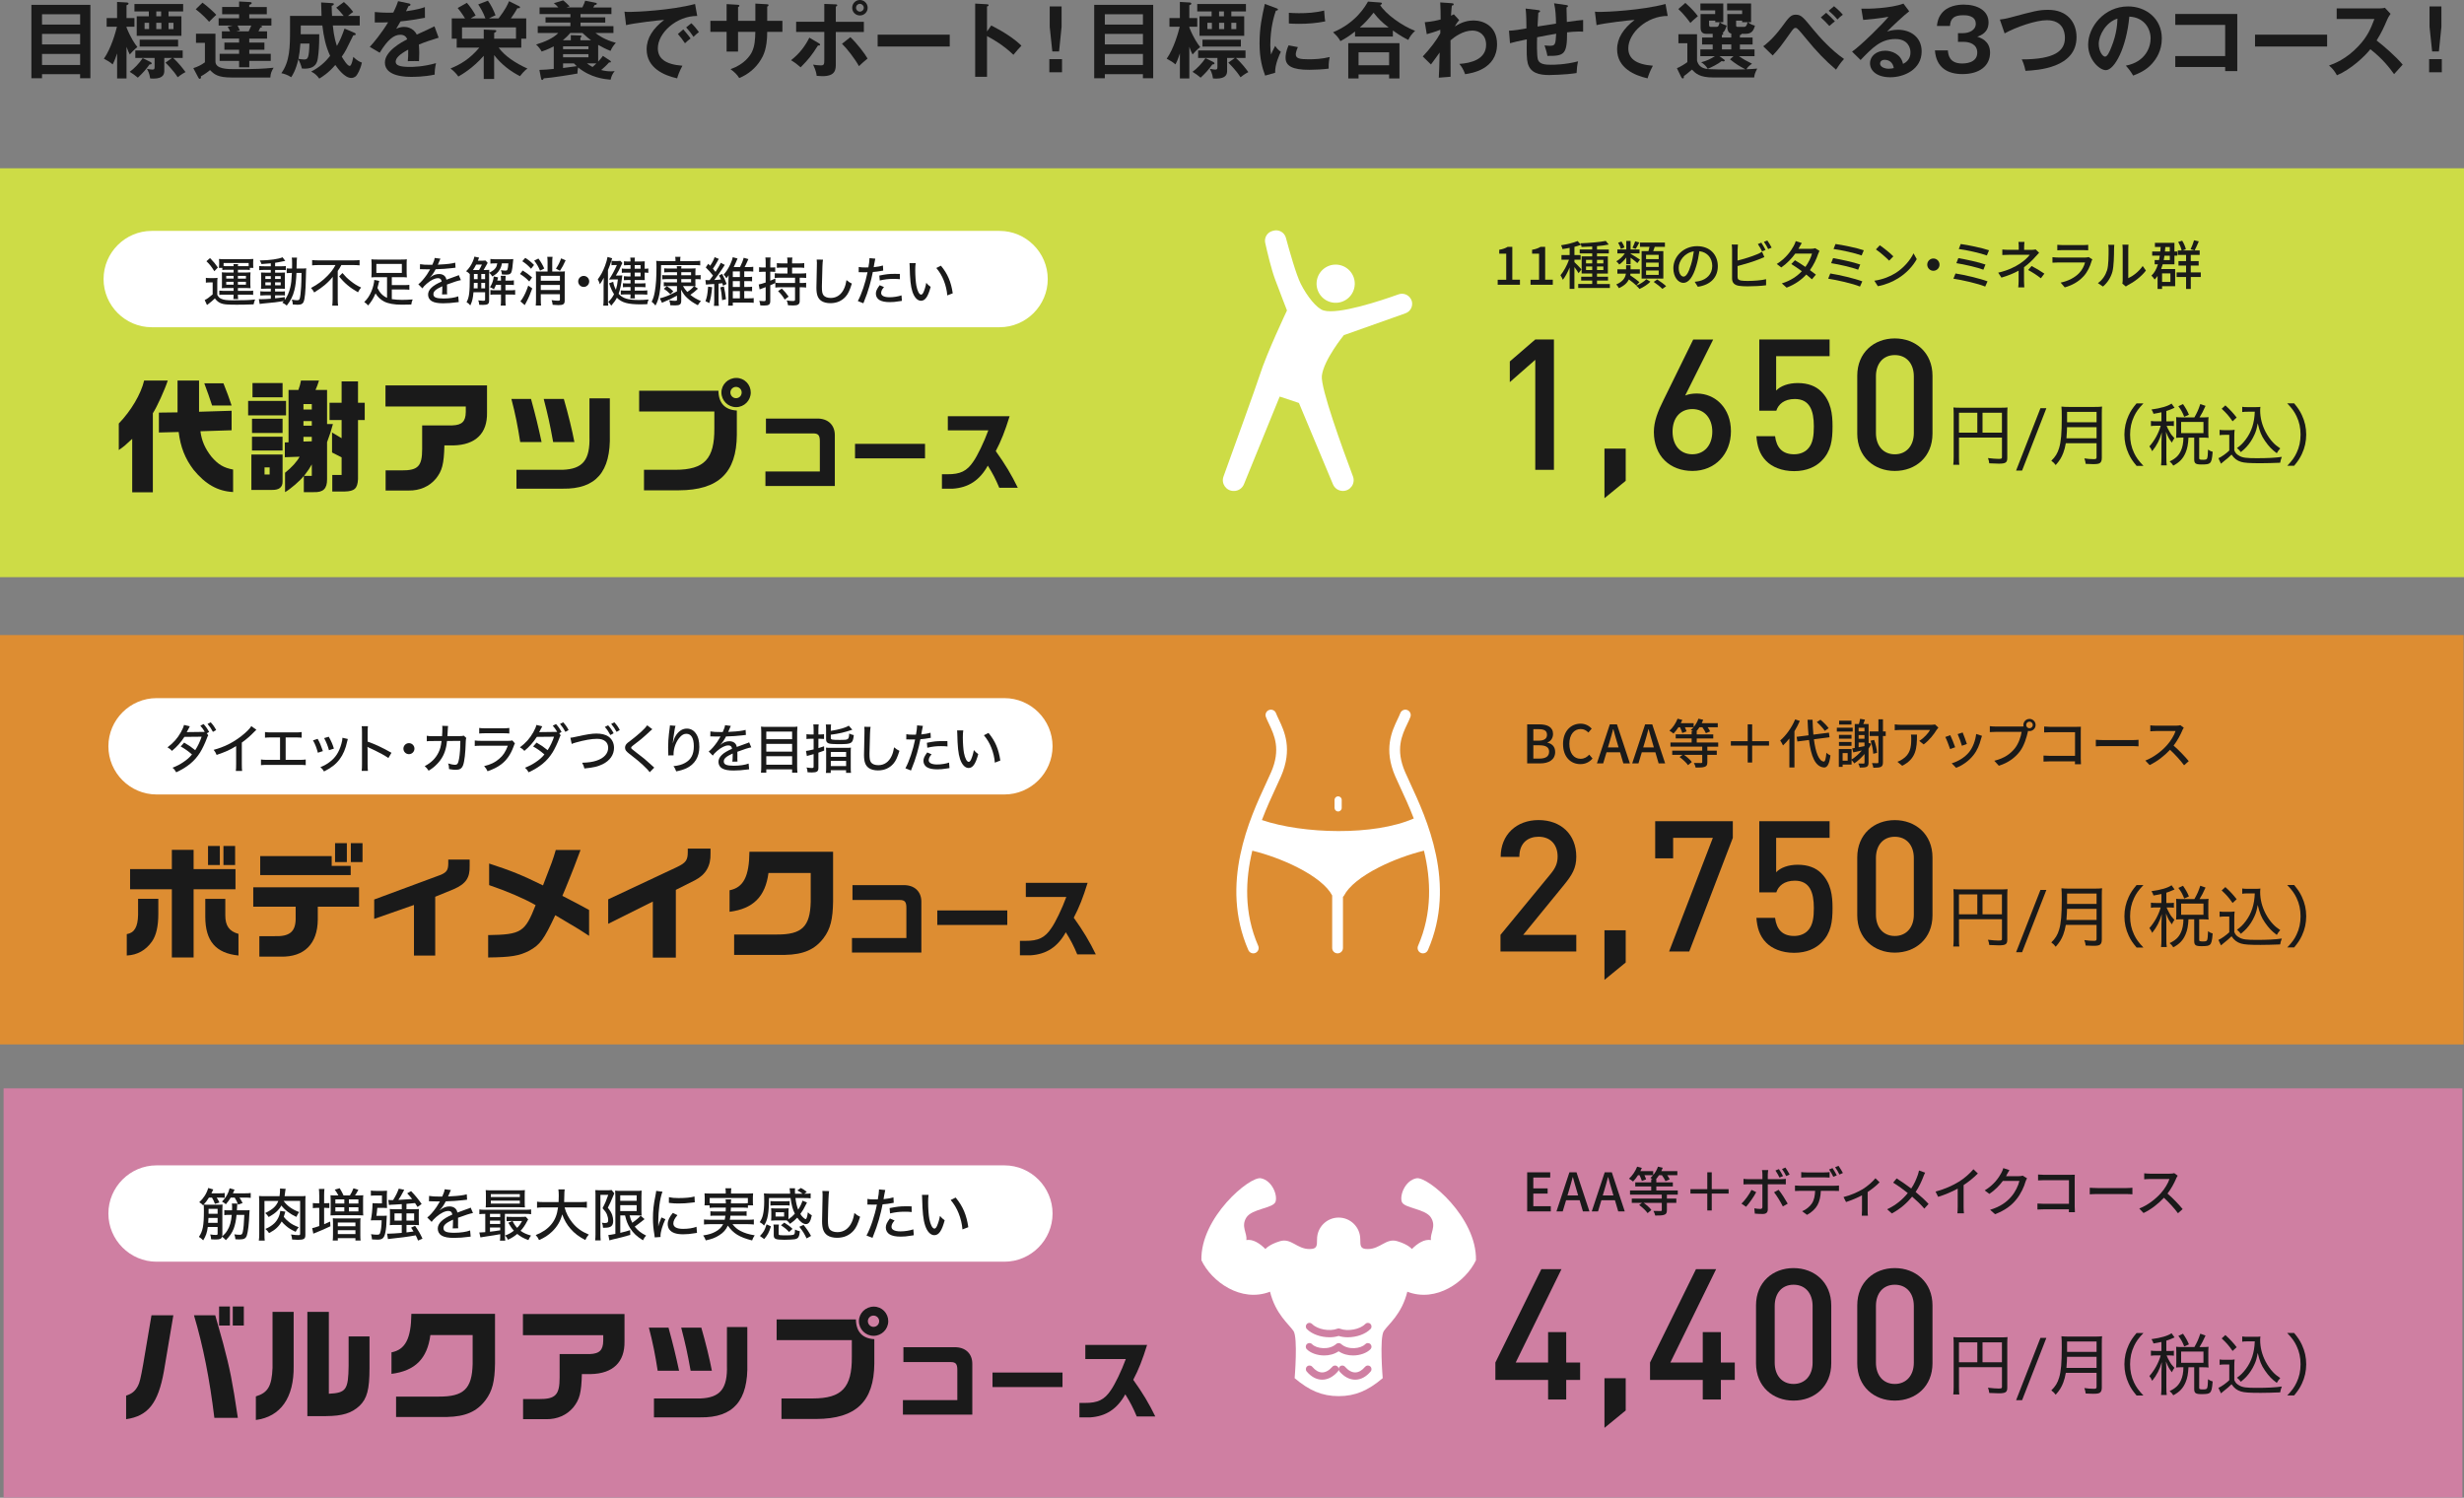 <?xml version="1.0" encoding="UTF-8"?><svg id="_レイヤー_2" xmlns="http://www.w3.org/2000/svg" viewBox="0 0 1023 621.87"><rect x="0" y="0" width="1023" height="621.87" fill="#808080" stroke="none"/><defs><style>.cls-1{fill:#1a1a1a;}.cls-1,.cls-2,.cls-3,.cls-4,.cls-5{stroke-width:0px;}.cls-6{opacity:.8;}.cls-2{fill:#f4901e;}.cls-3{fill:#e27eaa;}.cls-4{fill:#cddc46;}.cls-5{fill:#fff;}</style></defs><g id="DESIGN"><rect class="cls-4" y="69.87" width="1023" height="169.78"/><path class="cls-5" d="M435,115.87c0,11-9,20-20,20H63c-11,0-20-9-20-20h0c0-11,9-20,20-20h352c11,0,20,9,20,20h0Z"/><g class="cls-6"><rect class="cls-3" x="1.49" y="451.89" width="1020.85" height="169.98"/></g><g class="cls-6"><rect class="cls-2" y="263.68" width="1022.85" height="169.98"/></g><path class="cls-1" d="M637.41,195.08v-45.68l-10.57,9.27v-8.59l10.57-9.12h7.75v54.12h-7.75Z"/><path class="cls-1" d="M666.14,206.86v-20.6h8.82v13.38l-8.82,7.22Z"/><path class="cls-1" d="M702.69,195.54c-9.35,0-16.04-6.16-16.04-16.19,0-4.41,1.67-8.59,4.03-13.3l12.31-25.08h8.29l-11.63,23.26c1.44-.61,3.12-.84,4.79-.84,7.83,0,14.21,6.16,14.21,15.66s-6.61,16.49-15.96,16.49ZM702.62,169.85c-4.86,0-8.21,3.5-8.21,9.35s3.34,9.42,8.21,9.42,8.29-3.65,8.29-9.42c0-5.32-3.12-9.35-8.29-9.35Z"/><path class="cls-1" d="M756.27,191.36c-2.43,2.43-6.16,4.26-11.4,4.26s-9.2-1.82-11.55-4.18c-2.89-2.89-3.8-6.46-4.1-10.34h7.75c.61,4.79,3.04,7.52,7.9,7.52,2.28,0,4.26-.76,5.62-2.13,2.28-2.28,2.58-5.85,2.58-9.5,0-6.46-1.67-11.32-7.9-11.32-4.41,0-6.84,2.2-7.68,4.86h-7.07v-29.57h29.19v6.92h-22.19v14.29c1.82-1.9,5.02-3.12,8.97-3.12,4.26,0,7.52,1.29,9.73,3.5,4.1,4.1,4.71,9.35,4.71,14.44,0,5.78-.61,10.41-4.56,14.36Z"/><path class="cls-1" d="M786.67,195.54c-8.59,0-15.58-5.85-15.58-15.5v-24.02c0-9.65,6.99-15.5,15.58-15.5s15.66,5.85,15.66,15.5v24.02c0,9.65-6.99,15.5-15.66,15.5ZM794.58,156.25c0-5.17-2.96-8.82-7.9-8.82s-7.83,3.65-7.83,8.82v23.56c0,5.17,2.96,8.82,7.83,8.82s7.9-3.65,7.9-8.82v-23.56Z"/><path class="cls-1" d="M813.33,189.94c0,1.79.03,2.41.14,3.05h-2.52c.11-.78.17-1.65.17-3.14v-18.12c0-1.09-.03-1.79-.11-2.55.81.08,1.48.11,2.74.11h17.02c1.34,0,2.04-.03,2.72-.11-.08.81-.11,1.43-.11,2.72v18.26c0,1.9-.7,2.35-3.53,2.35-1.09,0-2.66-.06-3.95-.14-.11-.84-.22-1.34-.53-2.18,1.9.22,3.28.34,4.37.34,1.2,0,1.43-.11,1.43-.67v-8.18h-17.84v8.26ZM820.94,171.37h-7.62v8.26h7.62v-8.26ZM831.16,179.63v-8.26h-8.06v8.26h8.06Z"/><path class="cls-1" d="M849.61,169.5l-10.08,25.87h-2.49l10.11-25.87h2.46Z"/><path class="cls-1" d="M857.68,184.03c-.25,1.51-.59,2.8-1.06,4.03-.73,1.93-1.57,3.28-3.14,5.04-.53-.73-1.01-1.2-1.82-1.79,1.71-1.68,2.58-3.08,3.25-5.32.78-2.66,1.09-6.02,1.09-12.52,0-2.41-.03-3.64-.14-4.65,1.04.11,1.79.14,3.02.14h10.86c1.32,0,2.04-.03,3-.14-.08.81-.11,1.43-.11,2.97v18.26c0,1.2-.25,1.85-.84,2.24-.53.31-1.18.42-2.77.42-.81,0-1.68-.03-3.08-.11-.11-.9-.25-1.4-.56-2.27,1.43.22,2.72.31,3.92.31.95,0,1.15-.14,1.15-.81v-5.8h-12.77ZM870.45,181.98v-4.62h-12.26c0,1.15-.08,2.44-.25,4.62h12.52ZM870.45,175.32v-4.31h-12.24v4.31h12.24Z"/><path class="cls-1" d="M887.05,193.41c-1.65-1.96-2.41-3.11-3.25-4.9-1.2-2.58-1.79-5.21-1.79-8.06s.59-5.49,1.79-8.06c.84-1.79,1.6-2.94,3.25-4.9h2.86c-2.1,2.21-2.97,3.44-3.89,5.38-1.12,2.35-1.65,4.84-1.65,7.59s.53,5.24,1.65,7.59c.92,1.93,1.79,3.16,3.89,5.38h-2.86Z"/><path class="cls-1" d="M897.38,171.18c-1.15.28-1.71.36-3.3.64-.17-.62-.36-1.09-.84-1.79,3.95-.53,6.86-1.4,8.34-2.46l1.26,1.74c-.25.11-.36.17-.73.31-1.01.45-1.65.7-2.69,1.04v4.28h1.2c.9,0,1.37-.03,1.93-.11v2.07c-.56-.08-1.09-.11-1.93-.11h-1.09c.28.73.62,1.43,1.23,2.49.53.98,1.01,1.6,2.02,2.66-.45.59-.67.98-1.06,1.85-1.18-1.57-1.68-2.46-2.46-4.51.11,1.34.17,2.88.17,3.89v6.75c0,1.57.03,2.52.17,3.3h-2.38c.11-.95.17-1.79.17-3.3v-6.19c0-.87.08-2.97.14-4.2-.87,3.08-2.07,5.43-4,7.81-.36-.87-.64-1.34-1.15-1.99,2.13-2.38,3.86-5.57,4.7-8.57h-1.74c-1.12,0-1.68.03-2.32.14v-2.13c.67.11,1.2.14,2.32.14h2.04v-3.75ZM911.07,173.3c1.2-2.13,1.71-3.28,2.44-5.54l2.18.76c-.98,2.18-1.54,3.28-2.49,4.79h1.46c.98,0,1.51-.03,2.3-.11-.08.56-.11,1.06-.11,1.88v4.7c0,.78.03,1.34.11,2.04-.67-.08-1.37-.11-2.3-.11h-1.6v8.46c0,.64.2.73,1.71.73.98,0,1.37-.14,1.57-.53.22-.5.34-1.6.39-3.7.76.53,1.26.76,1.93.92-.25,3.08-.5,4.09-1.18,4.68-.53.45-1.34.59-3.44.59-2.46,0-3.05-.42-3.05-2.16v-8.99h-2.38c-.14,2.74-.45,4.45-1.18,6.19-1.04,2.49-2.52,4.06-5.12,5.43-.45-.73-.84-1.15-1.54-1.74,2.41-1.12,3.78-2.41,4.68-4.4.7-1.48,1.04-3.28,1.06-5.49h-.87c-.9,0-1.43.03-2.16.11.06-.7.08-1.32.08-2.07v-4.59c0-.64-.03-1.26-.08-1.96.78.08,1.26.11,2.18.11h5.4ZM906.85,173.08c-.7-1.79-1.34-3-2.44-4.4l1.93-.9c1.18,1.71,1.85,2.91,2.46,4.42l-1.96.87ZM905.56,179.83h9.27v-4.65h-9.27v4.65Z"/><path class="cls-1" d="M921.52,178.46c.67.11,1.12.14,2.21.14h1.88c.84,0,1.46-.03,2.16-.14-.11.92-.14,1.57-.14,2.97v5.57c.56,1.23.95,1.62,2.16,2.3,1.32.76,2.88.95,7.2.95s7.76-.17,10.39-.56c-.39.98-.56,1.57-.7,2.44-2.52.11-6.05.2-8.12.2-4.68,0-6.72-.14-8.12-.56-1.71-.53-2.83-1.37-3.95-3.02-.92.92-1.76,1.68-2.91,2.55q-.73.56-1.48,1.23l-1.06-2.27c1.23-.53,3.25-1.96,4.51-3.19v-6.52h-1.99c-.9,0-1.34.03-2.02.14v-2.21ZM923.93,168.32c1.88,1.71,3.28,3.22,4.68,5.04l-1.68,1.57c-1.71-2.41-2.52-3.33-4.54-5.21l1.54-1.4ZM933.19,170.95c-.95,0-1.65.03-2.27.14v-2.18c.62.11,1.2.14,2.3.14h3.16c.95,0,1.57-.03,2.1-.11-.08.5-.11.98-.11,1.48,0,3,.76,6.02,2.24,8.88.87,1.65,1.9,3.16,3.08,4.4.92.98,1.6,1.51,3.02,2.49-.59.62-.98,1.18-1.43,1.99-2.04-1.48-3.3-2.8-4.9-5.1-1.51-2.18-2.21-3.89-3.02-7.34-.42,2.27-.67,3.22-1.32,4.65-.84,1.93-2.02,3.75-3.42,5.26-.62.67-1.12,1.12-2.27,2.07-.5-.67-.81-1.01-1.6-1.68,1.6-1.15,2.46-2.02,3.64-3.58,2.38-3.16,3.58-6.83,3.75-11.51h-2.97Z"/><path class="cls-1" d="M949.6,193.41c2.1-2.21,2.97-3.44,3.89-5.38,1.12-2.35,1.65-4.79,1.65-7.59s-.53-5.24-1.65-7.59c-.92-1.93-1.79-3.16-3.89-5.38h2.88c1.62,1.96,2.38,3.11,3.22,4.9,1.2,2.58,1.79,5.18,1.79,8.06s-.59,5.49-1.79,8.06c-.84,1.79-1.6,2.94-3.22,4.9h-2.88Z"/><path class="cls-1" d="M622.97,395.08v-6.92l20.83-25.31c2.05-2.51,2.89-4.48,2.89-7.22,0-4.86-2.89-8.21-7.91-8.21-4.1,0-7.98,2.28-7.98,8.36h-7.75c0-9.2,6.54-15.28,15.73-15.28s15.66,5.85,15.66,15.2c0,4.79-1.75,7.6-5.09,11.71l-16.95,20.75h22.04v6.92h-31.47Z"/><path class="cls-1" d="M666.14,406.86v-20.6h8.82v13.38l-8.82,7.22Z"/><path class="cls-1" d="M701.33,395.08h-8.36l18.17-47.2h-16.49v8.51h-7.45v-15.43h32.23v6.92l-18.09,47.2Z"/><path class="cls-1" d="M756.27,391.36c-2.43,2.43-6.16,4.26-11.4,4.26s-9.2-1.82-11.55-4.18c-2.89-2.89-3.8-6.46-4.1-10.34h7.75c.61,4.79,3.04,7.52,7.9,7.52,2.28,0,4.26-.76,5.62-2.13,2.28-2.28,2.58-5.85,2.58-9.5,0-6.46-1.67-11.32-7.9-11.32-4.41,0-6.84,2.2-7.68,4.86h-7.07v-29.57h29.19v6.92h-22.19v14.29c1.82-1.9,5.02-3.12,8.97-3.12,4.26,0,7.52,1.29,9.73,3.5,4.1,4.1,4.71,9.35,4.71,14.44,0,5.78-.61,10.41-4.56,14.36Z"/><path class="cls-1" d="M786.67,395.54c-8.59,0-15.58-5.85-15.58-15.5v-24.02c0-9.65,6.99-15.5,15.58-15.5s15.66,5.85,15.66,15.5v24.02c0,9.65-6.99,15.5-15.66,15.5ZM794.58,356.25c0-5.17-2.96-8.82-7.9-8.82s-7.83,3.65-7.83,8.82v23.56c0,5.17,2.96,8.82,7.83,8.82s7.9-3.65,7.9-8.82v-23.56Z"/><path class="cls-1" d="M813.33,389.94c0,1.79.03,2.41.14,3.05h-2.52c.11-.78.17-1.65.17-3.14v-18.12c0-1.09-.03-1.79-.11-2.55.81.08,1.48.11,2.74.11h17.02c1.34,0,2.04-.03,2.72-.11-.08.81-.11,1.43-.11,2.72v18.26c0,1.9-.7,2.35-3.53,2.35-1.09,0-2.66-.06-3.95-.14-.11-.84-.22-1.34-.53-2.18,1.9.22,3.28.34,4.37.34,1.2,0,1.43-.11,1.43-.67v-8.18h-17.84v8.26ZM820.94,371.37h-7.62v8.26h7.62v-8.26ZM831.16,379.63v-8.26h-8.06v8.26h8.06Z"/><path class="cls-1" d="M849.61,369.5l-10.08,25.87h-2.49l10.11-25.87h2.46Z"/><path class="cls-1" d="M857.68,384.03c-.25,1.51-.59,2.8-1.06,4.03-.73,1.93-1.57,3.28-3.14,5.04-.53-.73-1.01-1.2-1.82-1.79,1.71-1.68,2.58-3.08,3.25-5.32.78-2.66,1.09-6.02,1.09-12.52,0-2.41-.03-3.64-.14-4.65,1.04.11,1.79.14,3.02.14h10.86c1.32,0,2.04-.03,3-.14-.08.81-.11,1.43-.11,2.97v18.26c0,1.2-.25,1.85-.84,2.24-.53.31-1.18.42-2.77.42-.81,0-1.68-.03-3.08-.11-.11-.9-.25-1.4-.56-2.27,1.43.22,2.72.31,3.92.31.95,0,1.15-.14,1.15-.81v-5.8h-12.77ZM870.45,381.98v-4.62h-12.26c0,1.15-.08,2.44-.25,4.62h12.52ZM870.45,375.32v-4.31h-12.24v4.31h12.24Z"/><path class="cls-1" d="M887.05,393.41c-1.65-1.96-2.41-3.11-3.25-4.9-1.2-2.58-1.79-5.21-1.79-8.06s.59-5.49,1.79-8.06c.84-1.79,1.6-2.94,3.25-4.9h2.86c-2.1,2.21-2.97,3.44-3.89,5.38-1.12,2.35-1.65,4.84-1.65,7.59s.53,5.24,1.65,7.59c.92,1.93,1.79,3.16,3.89,5.38h-2.86Z"/><path class="cls-1" d="M897.38,371.18c-1.15.28-1.71.36-3.3.64-.17-.62-.36-1.09-.84-1.79,3.95-.53,6.86-1.4,8.34-2.46l1.26,1.74c-.25.11-.36.17-.73.31-1.01.45-1.65.7-2.69,1.04v4.28h1.2c.9,0,1.37-.03,1.93-.11v2.07c-.56-.08-1.09-.11-1.93-.11h-1.09c.28.73.62,1.43,1.23,2.49.53.98,1.01,1.6,2.02,2.66-.45.59-.67.98-1.06,1.85-1.18-1.57-1.68-2.46-2.46-4.51.11,1.34.17,2.88.17,3.89v6.75c0,1.57.03,2.52.17,3.3h-2.38c.11-.95.17-1.79.17-3.3v-6.19c0-.87.08-2.97.14-4.2-.87,3.08-2.07,5.43-4,7.81-.36-.87-.64-1.34-1.15-1.99,2.13-2.38,3.86-5.57,4.7-8.57h-1.74c-1.12,0-1.68.03-2.32.14v-2.13c.67.11,1.2.14,2.32.14h2.04v-3.75ZM911.07,373.3c1.2-2.13,1.71-3.28,2.44-5.54l2.18.76c-.98,2.18-1.54,3.28-2.49,4.79h1.46c.98,0,1.51-.03,2.3-.11-.08.56-.11,1.06-.11,1.88v4.7c0,.78.03,1.34.11,2.04-.67-.08-1.37-.11-2.3-.11h-1.6v8.46c0,.64.2.73,1.71.73.98,0,1.37-.14,1.57-.53.22-.5.34-1.6.39-3.7.76.53,1.26.76,1.93.92-.25,3.08-.5,4.09-1.18,4.68-.53.45-1.34.59-3.44.59-2.46,0-3.05-.42-3.05-2.16v-8.99h-2.38c-.14,2.74-.45,4.45-1.18,6.19-1.04,2.49-2.52,4.06-5.12,5.43-.45-.73-.84-1.15-1.54-1.74,2.41-1.12,3.78-2.41,4.68-4.4.7-1.48,1.04-3.28,1.06-5.49h-.87c-.9,0-1.43.03-2.16.11.06-.7.08-1.32.08-2.07v-4.59c0-.64-.03-1.26-.08-1.96.78.08,1.26.11,2.18.11h5.4ZM906.85,373.08c-.7-1.79-1.34-3-2.44-4.4l1.93-.9c1.18,1.71,1.85,2.91,2.46,4.42l-1.96.87ZM905.56,379.83h9.27v-4.65h-9.27v4.65Z"/><path class="cls-1" d="M921.52,378.46c.67.11,1.12.14,2.21.14h1.88c.84,0,1.46-.03,2.16-.14-.11.92-.14,1.57-.14,2.97v5.57c.56,1.23.95,1.62,2.16,2.3,1.32.76,2.88.95,7.2.95s7.76-.17,10.39-.56c-.39.98-.56,1.57-.7,2.44-2.52.11-6.05.2-8.12.2-4.68,0-6.72-.14-8.12-.56-1.71-.53-2.83-1.37-3.95-3.02-.92.92-1.76,1.68-2.91,2.55q-.73.56-1.48,1.23l-1.06-2.27c1.23-.53,3.25-1.96,4.51-3.19v-6.52h-1.99c-.9,0-1.34.03-2.02.14v-2.21ZM923.93,368.32c1.88,1.71,3.28,3.22,4.68,5.04l-1.68,1.57c-1.71-2.41-2.52-3.33-4.54-5.21l1.54-1.4ZM933.19,370.95c-.95,0-1.65.03-2.27.14v-2.18c.62.11,1.2.14,2.3.14h3.16c.95,0,1.57-.03,2.1-.11-.08.5-.11.98-.11,1.48,0,3,.76,6.02,2.24,8.88.87,1.65,1.9,3.16,3.08,4.4.92.98,1.6,1.51,3.02,2.49-.59.62-.98,1.18-1.43,1.99-2.04-1.48-3.3-2.8-4.9-5.1-1.51-2.18-2.21-3.89-3.02-7.34-.42,2.27-.67,3.22-1.32,4.65-.84,1.93-2.02,3.75-3.42,5.26-.62.67-1.12,1.12-2.27,2.07-.5-.67-.81-1.01-1.6-1.68,1.6-1.15,2.46-2.02,3.64-3.58,2.38-3.16,3.58-6.83,3.75-11.51h-2.97Z"/><path class="cls-1" d="M949.6,393.41c2.1-2.21,2.97-3.44,3.89-5.38,1.12-2.35,1.65-4.79,1.65-7.59s-.53-5.24-1.65-7.59c-.92-1.93-1.79-3.16-3.89-5.38h2.88c1.62,1.96,2.38,3.11,3.22,4.9,1.2,2.58,1.79,5.18,1.79,8.06s-.59,5.49-1.79,8.06c-.84,1.79-1.6,2.94-3.22,4.9h-2.88Z"/><path class="cls-1" d="M49.31,175.86c5.11-5.31,9.19-12.18,10.53-17.85h9.81c-1.19,3.71-4.54,11.09-6.19,13.57v32.82h-8.57v-22.19c-3.04,2.84-3.46,3.2-5.57,4.64v-10.99ZM65.97,171.32l7.74-.1v-13.21h8.93v12.95l13.52-.41v8.1l-12.95.41c.52,3.97,1.91,7.17,4.59,10.58,2.79,3.25,5.06,4.59,8.98,5.32v9.34c-6.45-.36-11.51-3.25-16.41-9.24-3.51-4.59-5.42-9.39-6.19-15.69l-8.21.21v-8.26ZM92.76,159.14c1.5,3.77,2.32,5.93,3.4,9.24h-8.1c-1.19-3.56-1.86-5.62-3.25-9.24h7.95Z"/><path class="cls-1" d="M118.76,166.47v5.99h-15.74v-5.99h15.74ZM117.32,188.71v11.2c.05,2.37-1.44,3.56-4.33,3.51h-8.62v-14.71h12.95ZM117.32,173.85v5.93h-12.69v-5.93h12.69ZM104.62,181.33h12.69v5.73h-12.69v-5.73ZM117.32,159.04v5.93h-12.49v-5.93h12.49ZM111.95,197.02v-2.94h-2.12v2.94h2.12ZM118.25,183.7l1.55-.05v-21.73h4.08c.62-1.81.72-2.06,1.08-3.92h7.48c-.62,1.96-.72,2.22-1.45,3.92h4.8v14.14h2.43c-.77,2.89-1.29,4.49-2.43,7.53v15.38c.05,3.92-1.6,5.52-5.52,5.37h-4.13v-6.76c-1.34,1.86-5.57,5.52-7.79,6.76v-8.05c2.84-2.27,4.95-4.64,6.04-6.66l-6.14.21v-6.14ZM129.45,170.03v-2.27h-3.46v2.27h3.46ZM129.45,176.74v-1.91h-3.46v1.91h3.46ZM129.45,183.24v-1.86h-3.46v1.96l3.46-.1ZM129.45,197.58v-4.75c-1.03,1.81-1.24,2.12-3.2,4.75h3.2ZM141.83,167.24v-8.88h6.81v8.88h2.79v7.17h-2.79v24.56c-.21,3.87-1.45,5.01-5.57,5.11h-5.11v-6.86h3.87v-7.33l-3.97-2.01v-8.31l3.97,2.37v-7.53h-5.01v-7.17h5.01Z"/><path class="cls-1" d="M160.04,160.02h42.16v11.35c.16,8.57-4.75,13.37-13.98,13.57h-3.71c-.21,7.84-.93,10.53-3.56,13.83-2.74,3.25-6.66,4.95-11.25,4.9h-9.6v-8.36h6.55c6.91.05,8.62-1.7,8.62-8.93v-9.75h12.54c4.03-.15,5.52-1.65,5.57-5.57v-2.27h-33.34v-8.77Z"/><path class="cls-1" d="M220.47,165.64c1.96,7.17,2.94,11.2,4.39,17.91h-8.88c-.98-6.4-2.06-11.92-3.66-17.91h8.15ZM253.19,165.38v14.97c.46,15.58-5.78,22.76-19.56,22.55h-19.2v-7.84h19.2c8.36-.31,11.4-4.13,11.1-13.83v-15.84h8.46ZM234.09,165.64c1.86,6.45,3.46,13,4.39,17.91h-8.82c-1.39-7.69-2.12-10.94-3.92-17.91h8.36Z"/><path class="cls-1" d="M265.36,162.24h32.92c.05,5.11,2.73,7.95,7.64,8.21v10.06c-.1,15.79-7.59,23.02-24.1,23.07h-14.45v-8.52h13.01c12.07,0,16.31-4.54,16.2-17.29v-6.92h-31.22v-8.62ZM311.7,162.96c0,3.35-2.74,6.09-6.09,6.09s-6.09-2.74-6.09-6.09,2.79-6.04,6.19-6.04,5.99,2.79,5.99,6.04ZM303.24,162.96c0,1.29,1.08,2.37,2.32,2.37,1.34,0,2.37-1.03,2.37-2.37s-1.08-2.32-2.37-2.32-2.32,1.08-2.32,2.32Z"/><path class="cls-1" d="M317.78,195.75h22.6v-12.56c0-2.45-.67-3.23-2.73-3.23h-19.65v-6.17h21.04c4.61-.14,7.59,2.59,7.56,6.95v21.04h-28.81v-6.03Z"/><path class="cls-1" d="M384.05,184.29v6.03h-29.06v-6.03h29.06Z"/><path class="cls-1" d="M393.52,178.68v-5.85h25.65c-1.92,6.17-3.51,10.22-5.75,14.47,3.94,5.5,6.53,9.83,9.15,15.22h-7.7c-1.56-3.72-2.66-5.82-4.75-9.19-3.37,6.1-8.05,9.15-14.58,9.58h-4.47v-6h2.23c5.39.04,8.16-1.31,10.79-5.25,1.74-2.45,4.47-8.12,6.24-12.98h-16.82Z"/><circle class="cls-5" cx="554.55" cy="117.82" r="7.93" transform="translate(20.88 309.14) rotate(-31.72)"/><path class="cls-5" d="M585.84,124.29c-.95-1.9-3.17-2.79-5.17-2.08-7.49,2.68-24.93,8.48-31.13,6.7-2.86-.82-6.85-5.83-9.51-11.1-1.86-3.67-4.64-13.48-6.15-19.08-.61-2.24-2.92-3.56-5.16-2.95l-.44.12c-2.17.59-3.48,2.78-2.99,4.97.97,4.31,2.61,11.15,4.09,15.1,2.28,6.09,4.95,12.93,4.95,12.93,0,0-8.42,17.68-11.41,27.14-1.27,4.02-10.63,29.91-14.95,41.82-1.06,2.91,1.1,5.99,4.2,5.99h.14c1.82,0,3.45-1.1,4.14-2.78l14.85-36.41,7.99,2.66,14.13,33.78c.69,1.66,2.32,2.74,4.12,2.74h0c3.12,0,5.28-3.11,4.18-6.03-4.39-11.7-13.5-36.76-12.92-41.78.76-6.59,9.13-16.87,9.13-16.87l25.58-9.07c2.38-.84,3.48-3.58,2.35-5.83Z"/><path class="cls-5" d="M585.44,325.11c-.8-1.72-1.49-3.2-2.05-4.51-4.12-9.49-1.34-15.34.89-20.03.48-1,.93-1.95,1.28-2.87.44-1.15-.14-2.45-1.29-2.89-1.15-.44-2.45.14-2.89,1.29-.29.75-.7,1.62-1.14,2.54-2.34,4.93-5.88,12.38-.95,23.73.59,1.36,1.29,2.87,2.1,4.61,1.66,3.57,3.68,7.92,5.58,12.86-16.57,7.3-46.04,6.43-63.06.65,1.98-5.2,4.1-9.78,5.83-13.51.81-1.75,1.51-3.26,2.1-4.61,4.93-11.35,1.39-18.8-.95-23.73-.44-.92-.85-1.79-1.14-2.54-.44-1.15-1.73-1.73-2.89-1.29-1.15.44-1.73,1.73-1.29,2.89.35.92.8,1.87,1.28,2.87,2.23,4.7,5.01,10.55.89,20.04-.57,1.31-1.26,2.79-2.05,4.51-6.79,14.62-19.43,41.84-7.4,69.39.37.84,1.19,1.34,2.05,1.34.3,0,.6-.06.89-.19,1.13-.49,1.65-1.81,1.15-2.94-5.98-13.7-5.34-27.49-2.45-39.51,6.1,1.48,12.91,3.98,18.64,6.88,7.4,3.74,12.56,7.91,14.52,11.72v21.8c0,1.24,1,2.24,2.24,2.24s2.24-1,2.24-2.24v-21.25c.19-.14.35-.31.46-.53,1.96-3.82,7.12-7.99,14.53-11.74,5.73-2.9,12.54-5.4,18.64-6.88,2.89,12.01,3.53,25.81-2.45,39.51-.49,1.13.02,2.45,1.15,2.94.29.13.59.19.89.19.86,0,1.68-.5,2.05-1.34,12.02-27.55-.61-54.76-7.4-69.39Z"/><path class="cls-5" d="M555.56,336.93c.82,0,1.49-.67,1.49-1.49v-3.31c0-.82-.67-1.49-1.49-1.49s-1.49.67-1.49,1.49v3.31c0,.82.67,1.49,1.49,1.49Z"/><path class="cls-5" d="M588.05,489.23c-4.66.93-6.99,6.99-6.06,9.75.93,2.75,9.79,2.84,12.12,6.57,2.33,3.73-.47,6.53,0,9.33-2.8-.47-5.6,1.4-7.93,3.73,0,0-1.4-1.87-6.06-3.26-4.66-1.4-6.99,3.26-12.22,3.26-3.1,0-3.14-1.14-3.15-4.11-.01-4.94-4.03-8.95-8.97-8.95h0c-4.94,0-8.95,4-8.97,8.95,0,2.97-.06,4.11-3.15,4.11-5.23,0-7.56-4.66-12.22-3.26-4.66,1.4-6.06,3.26-6.06,3.26-2.33-2.33-5.13-4.2-7.93-3.73.47-2.8-2.33-5.6,0-9.33,2.33-3.73,11.19-3.82,12.12-6.57.93-2.75-1.4-8.82-6.06-9.75-4.66-.93-25.18,16.32-24.71,34.04,4.2,8.86,16.41,17.72,28.49,13.06,2.29,9.33,7.88,13.52,9.75,16.32,1.87,2.8.47,19.58.47,19.58,6.06,5.13,11.39,7.46,18.28,7.46s12.22-2.33,18.28-7.46c0,0-1.4-16.79.47-19.58s7.46-6.99,9.75-16.32c12.08,4.66,24.29-4.2,28.49-13.06.47-17.72-20.05-34.97-24.71-34.04ZM569.06,569.46c-1.86,2.2-4.05,3.38-6.35,3.4-.02,0-.04,0-.06,0-2.32,0-4.56-1.17-6.5-3.38-.2-.23-.32-.51-.36-.8-.04.29-.16.57-.36.8-1.94,2.21-4.18,3.38-6.5,3.38-.02,0-.04,0-.06,0-2.3-.02-4.49-1.2-6.35-3.4-.54-.64-.46-1.59.18-2.13.64-.54,1.59-.46,2.13.18,1.27,1.51,2.68,2.32,4.07,2.33,1.44.01,2.91-.8,4.26-2.35.55-.63,1.5-.69,2.13-.14.3.26.46.61.5.98.04-.36.21-.72.5-.98.63-.55,1.58-.49,2.13.14,1.36,1.55,2.84,2.37,4.26,2.35,1.39-.01,2.8-.82,4.07-2.33.54-.64,1.49-.72,2.13-.18.64.54.72,1.49.18,2.13ZM568.99,560.21c-1.46,1.53-4.27,2.59-7.24,2.59-2.05,0-4.17-.51-5.98-1.73-1.81,1.22-3.93,1.73-5.98,1.73-2.97,0-5.78-1.07-7.24-2.59-.58-.6-.56-1.56.05-2.14.6-.58,1.56-.56,2.14.05,1.77,1.85,7.08,2.57,10.02-.08.02-.02.04-.03.06-.04.04-.03.08-.07.13-.09.04-.03.08-.05.12-.07.05-.02.09-.05.14-.06.04-.02.09-.03.13-.05.05-.01.1-.03.15-.03.05,0,.09-.02.14-.02.05,0,.1,0,.15,0,.05,0,.09,0,.14,0,.05,0,.1.01.15.02.05,0,.09.02.14.03.05.01.09.03.14.05.05.02.09.04.13.06.04.02.08.05.12.07.04.03.09.06.13.09.02.02.04.03.06.04,2.94,2.65,8.25,1.93,10.02.08.58-.6,1.53-.62,2.14-.05.6.58.62,1.53.05,2.14ZM568.99,551.82c-2.09,2.17-5.85,3.43-9.41,3.43-1.33,0-2.63-.18-3.8-.55-1.17.37-2.47.55-3.8.55-3.56,0-7.32-1.27-9.41-3.43-.58-.6-.56-1.56.04-2.14.6-.58,1.56-.56,2.14.04,2.17,2.25,7.27,3.21,10.49,1.97.03-.01.06-.02.1-.03.05-.02.1-.03.15-.04.05,0,.1-.01.15-.02.05,0,.1,0,.15,0,.05,0,.1,0,.15.01.05,0,.09,0,.14.02.05.01.11.03.16.04.03,0,.06.01.09.03,3.22,1.24,8.32.28,10.49-1.97.58-.6,1.54-.62,2.14-.04.6.58.62,1.54.04,2.14Z"/><path class="cls-1" d="M621.81,116.15h3.54v-10.83h-2.9v-1.61c1.52-.26,2.6-.66,3.52-1.23h1.91v13.66h3.17v2.09h-9.24v-2.09Z"/><path class="cls-1" d="M635.45,116.15h3.54v-10.83h-2.9v-1.61c1.52-.26,2.6-.66,3.52-1.23h1.91v13.66h3.17v2.09h-9.24v-2.09Z"/><path class="cls-1" d="M655.38,113.42c-.33-.62-1.06-1.65-1.72-2.55v9.07h-1.98v-8.89c-.81,2-1.83,3.89-2.82,5.13-.2-.57-.68-1.41-.99-1.89,1.3-1.5,2.71-4.11,3.54-6.45h-3.12v-1.94h3.39v-2.99c-1.01.22-2.02.37-2.97.51-.09-.46-.35-1.14-.59-1.58,2.44-.4,5.21-1.03,6.87-1.76l1.41,1.56c-.79.31-1.74.59-2.73.86v3.41h2.57v1.94h-2.57v1.01c.64.55,2.51,2.46,2.9,2.97l-1.19,1.61ZM668.38,117.91v1.65h-13.14v-1.65h5.81v-1.43h-4.58v-1.58h4.58v-1.32h-4.38v-7.13h4.38v-1.23h-5.19v-1.63h5.19v-1.23c-1.52.09-3.01.15-4.42.18-.04-.42-.26-1.12-.46-1.52,3.63-.13,8.01-.48,10.52-.99l1.21,1.5c-1.36.31-3.06.53-4.86.68v1.39h4.91v1.63h-4.91v1.23h4.51v7.13h-4.51v1.32h4.58v1.58h-4.58v1.43h5.35ZM658.48,109.37h2.57v-1.47h-2.57v1.47ZM661.06,112.12v-1.47h-2.57v1.47h2.57ZM663.04,107.9v1.47h2.64v-1.47h-2.64ZM665.68,110.65h-2.64v1.47h2.64v-1.47Z"/><path class="cls-1" d="M679.36,118.54c-.66-.68-1.91-1.65-3.08-2.51-.66,1.34-1.87,2.62-4.16,3.61-.2-.46-.75-1.19-1.08-1.54,2.93-1.25,3.78-2.93,4-4.49h-3.54v-1.78h3.63v-1.69h1.85v1.69h3.85v1.78h-3.89c-.02.24-.07.46-.11.7,1.32.86,2.95,2.07,3.83,2.84l-1.3,1.39ZM675.2,106.91c-.86,1.19-1.91,2.25-2.93,2.91-.26-.4-.81-1.01-1.21-1.34,1.28-.66,2.64-1.96,3.54-3.26h-3.1v-1.63h3.7v-3.56h1.78v3.56h3.72v1.63h-3.72v.15c.86.46,3.32,2,3.92,2.44l-1.1,1.43c-.57-.53-1.8-1.5-2.82-2.24v2.71h-1.78v-2.79ZM672.94,103.36c-.15-.7-.64-1.78-1.12-2.57l1.39-.51c.55.77,1.06,1.78,1.21,2.46l-1.47.62ZM680.61,100.68c-.53.99-1.06,1.98-1.52,2.66l-1.34-.48c.4-.73.88-1.89,1.14-2.66l1.72.48ZM685.21,116.96c-1.1,1.14-2.95,2.33-4.51,3.01-.33-.4-.92-.99-1.36-1.36,1.56-.62,3.32-1.74,4.18-2.68l1.69,1.03ZM684.4,104.27c.15-.57.31-1.21.44-1.78h-3.96v-1.76h10.36v1.76h-4.22c-.22.62-.44,1.23-.64,1.78h4.2v11.4h-9.02v-11.4h2.84ZM688.65,105.81h-5.24v1.78h5.24v-1.78ZM688.65,109.04h-5.24v1.8h5.24v-1.8ZM688.65,112.3h-5.24v1.83h5.24v-1.83ZM688.05,116.04c1.25.79,2.86,1.98,3.7,2.79l-1.56,1.12c-.77-.79-2.35-2.05-3.61-2.9l1.47-1.01Z"/><path class="cls-1" d="M704.9,119.07l-1.3-2.07c.75-.07,1.41-.18,1.96-.31,2.82-.64,5.33-2.71,5.33-6.25,0-3.19-1.94-5.72-5.33-6.14-.31,1.98-.68,4.11-1.32,6.18-1.32,4.49-3.15,6.97-5.32,6.97s-4.18-2.42-4.18-6.09c0-4.93,4.31-9.15,9.83-9.15s8.63,3.7,8.63,8.3-2.95,7.79-8.3,8.56ZM698.98,114.85c.99,0,2.02-1.43,3.04-4.82.55-1.74.95-3.74,1.21-5.68-3.96.64-6.27,4.07-6.27,6.8,0,2.53,1.08,3.7,2.02,3.7Z"/><path class="cls-1" d="M721.4,103.58v4.6c2.6-.64,5.9-1.67,8.03-2.57.73-.29,1.41-.62,2.13-1.08l.97,2.22c-.73.29-1.61.68-2.31.95-2.35.95-6.05,2.05-8.82,2.77v4.49c0,1.06.46,1.32,1.5,1.54.66.11,1.69.15,2.75.15,2.31,0,5.76-.24,7.59-.73v2.53c-2,.29-5.3.44-7.72.44-1.36,0-2.68-.07-3.61-.22-1.78-.33-2.79-1.21-2.79-3.06v-12.04c0-.53-.04-1.43-.15-2.02h2.58c-.07.59-.13,1.39-.13,2.02ZM733.02,103.76l-1.43.62c-.44-.88-1.17-2.2-1.76-3.04l1.43-.59c.55.79,1.32,2.16,1.76,3.01ZM735.55,102.81l-1.43.62c-.46-.95-1.17-2.2-1.78-3.01l1.41-.59c.57.81,1.41,2.18,1.8,2.99Z"/><path class="cls-1" d="M746.92,102.86c-.09.15-.15.29-.24.44h5.3c.62,0,1.23-.09,1.65-.24l1.78,1.1c-.2.37-.44.92-.59,1.36-.62,1.91-1.76,4.4-3.37,6.64.92.66,1.78,1.32,2.46,1.87l-1.63,1.94c-.62-.57-1.45-1.25-2.35-1.98-1.96,2.13-4.58,4.07-8.16,5.44l-2-1.76c3.76-1.14,6.42-3.06,8.32-5.06-1.52-1.1-3.1-2.18-4.38-2.99l1.52-1.56c1.32.77,2.86,1.76,4.33,2.77,1.3-1.78,2.33-3.94,2.75-5.54h-6.95c-1.45,2-3.46,4.14-5.81,5.76l-1.87-1.45c3.81-2.35,5.99-5.54,7.04-7.5.26-.46.66-1.34.84-1.98l2.51.79c-.44.66-.9,1.52-1.14,1.96Z"/><path class="cls-1" d="M773.19,116.83l-.97,2.16c-2.93-1.25-9.66-2.75-13.2-3.28l.88-2.16c3.72.57,10.28,2.11,13.29,3.28ZM772.33,109.85l-.86,2.13c-2.55-.97-8.03-2.22-11.22-2.71l.81-2.09c3.06.51,8.52,1.67,11.27,2.66ZM773.81,103.91l-.9,2.16c-2.62-.97-8.58-2.29-11.66-2.68l.81-2.07c2.88.38,8.98,1.63,11.75,2.6Z"/><path class="cls-1" d="M786.83,113.48c3.54-2.18,6.29-5.48,7.63-8.29l1.34,2.4c-1.58,2.86-4.29,5.85-7.72,7.96-2.22,1.36-5.02,2.66-8.43,3.28l-1.47-2.27c3.67-.55,6.54-1.78,8.65-3.08ZM786.08,106.44l-1.74,1.78c-1.14-1.17-3.87-3.56-5.5-4.66l1.61-1.72c1.54,1.03,4.4,3.32,5.63,4.6Z"/><path class="cls-1" d="M805.25,109.88c0,1.41-1.14,2.55-2.55,2.55s-2.55-1.14-2.55-2.55,1.14-2.55,2.55-2.55,2.55,1.14,2.55,2.55Z"/><path class="cls-1" d="M825.18,116.83l-.97,2.16c-2.93-1.25-9.66-2.75-13.2-3.28l.88-2.16c3.72.57,10.28,2.11,13.29,3.28ZM824.32,109.85l-.86,2.13c-2.55-.97-8.03-2.22-11.22-2.71l.81-2.09c3.06.51,8.52,1.67,11.27,2.66ZM825.8,103.91l-.9,2.16c-2.62-.97-8.58-2.29-11.66-2.68l.81-2.07c2.88.38,8.98,1.63,11.75,2.6Z"/><path class="cls-1" d="M840.38,102.44v1.3h3.21c.57,0,1.14-.07,1.56-.18l1.45,1.39c-.46.48-1.03,1.1-1.43,1.54-1.12,1.3-2.9,3.08-4.84,4.47v5.76c0,.81.07,1.92.11,2.6h-2.51c.09-.64.15-1.78.15-2.6v-4.33c-2.05,1.12-4.42,2.09-7.13,2.88l-1.34-2.05c4.2-.97,7-2.44,8.96-3.72,1.85-1.19,3.43-2.71,4.14-3.7h-8.62c-.79,0-2.09.04-2.77.09v-2.29c.75.09,1.98.13,2.73.13h4.09v-1.3c0-.66-.04-1.47-.13-1.98h2.51c-.07.51-.13,1.34-.13,1.98ZM842.05,112.1l1.43-1.65c2.05,1.1,3.21,1.76,5.3,3.17l-1.45,1.92c-1.91-1.45-3.3-2.35-5.28-3.43Z"/><path class="cls-1" d="M868.36,108.47c-.62,2.13-1.61,4.36-3.23,6.16-2.27,2.51-5.06,3.89-7.88,4.69l-1.72-1.98c3.21-.66,5.9-2.09,7.7-3.96,1.25-1.3,2.05-2.95,2.44-4.4h-11.2c-.53,0-1.5.02-2.33.09v-2.29c.86.09,1.69.15,2.33.15h11.27c.59,0,1.12-.09,1.41-.2l1.56.97c-.13.24-.31.57-.35.77ZM856.26,101.76h8.56c.7,0,1.61-.04,2.16-.11v2.27c-.55-.04-1.43-.07-2.18-.07h-8.54c-.7,0-1.5.02-2.11.07v-2.27c.57.07,1.39.11,2.11.11Z"/><path class="cls-1" d="M874.81,112.21c.64-1.96.64-6.25.64-8.78,0-.75-.04-1.28-.18-1.78h2.55c-.02.18-.11.99-.11,1.76,0,2.51-.09,7.2-.68,9.4-.66,2.42-2.05,4.58-3.92,6.16l-2.11-1.41c1.91-1.32,3.17-3.32,3.81-5.35ZM881.3,116.37v-13.03c0-.9-.13-1.63-.13-1.76h2.55c-.02.13-.11.86-.11,1.76v12.17c1.91-.86,4.4-2.73,5.99-5.06l1.34,1.89c-1.87,2.49-4.97,4.8-7.5,6.07-.4.22-.66.42-.84.55l-1.45-1.21c.09-.37.15-.88.15-1.39Z"/><path class="cls-1" d="M903.08,111.72v7.11h-5.43v1.14h-1.87v-5.41c-.37.53-.77,1.03-1.23,1.5-.2-.42-.92-1.23-1.32-1.61,1.28-1.19,2.11-2.79,2.71-4.71h-1.36v-1.76h1.8c.13-.59.24-1.19.33-1.83h-3.17v-1.72h3.37c.07-.62.11-1.23.15-1.87h-2.38v-1.74h8.1v3.61h1.19v1.72h-1.19v3.59h-4.86c-.2.68-.42,1.34-.66,1.98h5.83ZM897.65,113.51v3.56h3.45v-3.56h-3.45ZM898.64,106.16c-.09.64-.2,1.23-.31,1.83h2.53v-1.83h-2.22ZM899.01,102.57c-.04.64-.11,1.25-.18,1.87h2.02v-1.87h-1.85ZM913.73,115h-4.16v4.97h-1.96v-4.97h-3.92v-1.91h3.92v-2.82h-3.15v-1.87h3.15v-2.55h-3.43v-1.87h1.58c-.2-.99-.77-2.42-1.43-3.5l1.65-.55c.7,1.08,1.34,2.53,1.54,3.54l-1.39.51h7.13v1.87h-3.7v2.55h3.28v1.87h-3.28v2.82h4.16v1.91ZM912.89,100.22c-.57,1.32-1.21,2.79-1.74,3.76l-1.67-.46c.51-1.01,1.12-2.62,1.45-3.76l1.96.46Z"/><path class="cls-1" d="M85.48,115.36c.55.09.92.11,1.74.11h1.43c.64,0,1.12-.02,1.67-.11-.09.68-.11,1.19-.11,2.38v4.69c.51.9.86,1.28,1.65,1.63,1.01.46,2.27.64,4.84.64,4.53,0,7.02-.09,9.22-.35-.37.9-.48,1.3-.62,2.02-2.88.11-4.71.15-7.06.15-1.41,0-3.28-.04-4.07-.11-2.35-.15-3.74-.86-4.95-2.51-.97.92-1.61,1.47-2.38,2.05-.42.29-.57.4-.9.7l-.95-2.07c.92-.42,1.96-1.17,3.3-2.35v-4.97h-1.28c-.64,0-.99.02-1.54.11v-2ZM87.2,107.15c1.58,1.65,2.11,2.27,3.26,3.92l-1.47,1.54c-1.17-1.89-1.94-2.86-3.28-4.14l1.5-1.32ZM94,112.01c-.73,0-1.19.02-1.69.09v-.88h-1.41c.07-.48.09-.79.09-1.34v-.95c0-.53-.02-.99-.09-1.41.66.07,1.17.09,2.11.09h10.12c.88,0,1.41-.02,2.07-.09-.07.44-.09.79-.09,1.39v.9c0,.59.02,1.01.09,1.41h-1.47v.88c-.53-.07-.88-.09-1.65-.09h-3.3v1.14h3.48c.86,0,1.19-.02,1.76-.07-.07.51-.09.88-.09,1.54v3.5c0,.7.02,1.03.09,1.54-.68-.04-1.1-.07-1.78-.07h-3.46v1.19h4.53c.88,0,1.3-.02,1.8-.11v1.78c-.59-.09-.99-.11-1.85-.11h-4.49c0,.68.04,1.39.11,1.85h-2c.07-.44.11-1.1.11-1.85h-4.14c-.77,0-1.23.02-1.8.11v-1.78c.53.07,1.12.11,1.78.11h4.16v-1.19h-3.17c-.77,0-1.14.02-1.74.07.07-.51.07-.7.07-1.54v-3.5c0-.88,0-1.03-.07-1.54.53.04.95.07,1.74.07h3.17v-1.14h-2.99ZM96.99,110.52c0-.37-.02-.62-.09-.86h1.98c-.09.35-.11.57-.11.86h3.46c.51,0,.68,0,1.01-.02v-1.3h-10.41v1.28c.37.04.57.04,1.08.04h3.08ZM93.93,114.54v1.14h3.06v-1.14h-3.06ZM93.93,117.01v1.19h3.06v-1.19h-3.06ZM98.77,115.69h3.34v-1.14h-3.34v1.14ZM98.77,118.2h3.34v-1.19h-3.34v1.19Z"/><path class="cls-1" d="M112.43,109.33c-1.58.15-2.24.2-3.87.31-.18-.55-.31-.81-.7-1.5,3.98-.04,7.92-.59,9.44-1.32l1.14,1.5q-.22.04-1.12.22c-1.43.31-2.07.42-3.1.57v1.45h2.44c1.01,0,1.56-.02,2-.11v1.72c-.37-.07-.64-.09-1.65-.09h-2.79v1.14h2.24c.92,0,1.34-.02,1.87-.07-.04.44-.07.81-.07,1.94v2.79c.02,1.1.04,1.78.04,2.02-.64-.04-.97-.04-1.98-.04h-2.11v1.19h2.07c1.1,0,1.54-.02,2.02-.09v1.74c-.42-.07-.73-.09-1.63-.09h-2.46v1.25c1.23-.11,2-.22,4.03-.51v1.19c1.01-1.39,1.83-3.21,2.27-5.17.4-1.72.53-2.97.68-6.05h-.24c-.84,0-1.3.02-1.92.09v-2c.46.07.92.09,1.72.09h.51c.02-.7.02-1.21.02-1.91,0-1.65-.02-2-.15-2.62h2.18q-.13.57-.18,4.53h2c.9,0,1.43-.02,2.02-.09-.07.68-.07.84-.15,4.05-.13,5.68-.42,8.71-.99,9.95-.37.81-1.06,1.12-2.46,1.12-.46,0-1.41-.07-1.98-.11-.04-.77-.15-1.28-.4-2.02,1.08.2,1.58.26,2.07.26.75,0,.99-.13,1.17-.62.26-.7.48-2.51.62-5.04.09-1.8.11-2.44.15-5.68h-2.09c-.13,3.19-.4,5.33-.86,7.15-.64,2.51-1.47,4.22-3.17,6.4-.42-.4-1.19-.9-1.85-1.21.31-.31.42-.42.64-.66-3.23.51-3.61.55-8.78,1.03-.55.04-.79.09-1.25.18l-.35-2.02c.44.04.66.04,1.01.04.86,0,2.29-.07,3.96-.2v-1.43h-2.31c-.68,0-1.47.04-2.05.09v-1.76c.55.09,1.1.11,2.05.11h2.31v-1.19h-1.98c-.92,0-1.45.02-2.09.07.04-.51.07-.99.07-2.07v-2.73c0-1.06-.02-1.41-.07-1.98.59.04,1.19.07,2.11.07h1.96v-1.14h-2.79c-.95,0-1.41.02-2.02.11v-1.74c.59.09,1.14.11,2.02.11h2.79v-1.23ZM110.17,114.65v1.17h2.27v-1.17h-2.27ZM110.17,117.21v1.23h2.27v-1.23h-2.27ZM114.21,115.82h2.33v-1.17h-2.33v1.17ZM114.21,118.44h2.33v-1.23h-2.33v1.23Z"/><path class="cls-1" d="M132.36,110.05c-.88,0-2,.04-2.77.13v-2.2c.86.09,1.65.13,2.71.13h14.28c1.21,0,2.05-.04,2.71-.13v2.2c-.77-.09-1.76-.13-2.66-.13h-4.91c-.53,1.06-.77,1.43-1.5,2.46v11.79c0,.99.04,1.76.15,2.6h-2.42c.09-.77.15-1.72.15-2.62v-7.11c0-.88,0-1.39.04-2.22-.79,1.03-1.89,2.18-3.28,3.37-1.19.99-2.42,1.87-4.42,3.12-.31-.66-.64-1.12-1.32-1.87,2.84-1.52,4.86-3.01,6.89-5.1,1.5-1.56,2.29-2.62,3.28-4.42h-6.93ZM142.18,113.36c1.14,1.36,1.98,2.2,3.28,3.23,1.58,1.28,2.86,2.07,4.47,2.79-.53.62-.86,1.12-1.3,1.98-3.32-1.87-5.72-3.89-7.83-6.58l1.39-1.43Z"/><path class="cls-1" d="M160.68,115.09h-4.18c-.99,0-1.65.02-2.31.09.07-.62.09-1.06.09-1.76v-4c0-.73-.02-1.19-.09-1.76.66.09,1.43.11,2.49.11h9.75c1.25,0,1.89-.02,2.49-.11-.07.55-.09.99-.09,1.76v4c0,.77.02,1.19.09,1.76-.68-.07-1.3-.09-2.29-.09h-3.96v3.28h5.06c1.17,0,1.67-.02,2.22-.11v2.05c-.66-.09-1.19-.11-2.22-.11h-5.06v4c1.34.2,2.68.31,4.27.31,1.21,0,2.97-.07,4.4-.18-.33.77-.44,1.14-.59,2.11-.95.02-3.15.07-3.87.07-3.28,0-5.76-.44-7.48-1.36-1.43-.75-2.62-1.89-3.48-3.32-.88,2.07-1.78,3.52-3.08,5-.57-.66-.9-.95-1.61-1.41,1.39-1.39,2.22-2.66,2.99-4.49.66-1.58,1.14-3.54,1.17-4.71l2.07.42c-.09.33-.15.57-.31,1.21-.15.73-.26,1.14-.44,1.74,1.01,2.05,2.27,3.32,3.98,4.07v-8.56ZM156.26,109.59v3.74h10.58v-3.74h-10.58Z"/><path class="cls-1" d="M179.51,109.94c.62-1.36.88-2.13.95-2.84l2.42.31c-.13.2-.18.29-.26.51q-.24.57-.68,1.61c-.07.13-.13.29-.18.37q.07,0,.18-.02h.11c.11,0,.51-.02,1.1-.07,2.35-.09,4.69-.4,5.85-.75l.13,2.09q-.48.04-1.72.2c-1.54.2-4.38.4-6.54.44-.77,1.5-1.45,2.49-2.38,3.43l.02.04q.15-.13.46-.35c.97-.75,2.16-1.14,3.34-1.14.84,0,1.63.26,2.13.7.48.42.75.88.9,1.67,1.78-.66,2.97-1.1,3.56-1.3,1.12-.37,1.21-.42,1.56-.64l.9,2.11c-1.23.22-2.71.68-5.79,1.83q.02.79.02,1.19v1.03c-.02.37-.02.62-.02.77,0,.42.02.75.07,1.08l-2.13.04c.07-.44.13-1.67.13-2.86v-.53c-2.71,1.23-3.7,2.11-3.7,3.28,0,1.32,1.14,1.8,4.22,1.8,2.31,0,4.71-.35,6.09-.9l.22,2.38c-.37.02-.48.02-.97.11-1.63.24-3.7.4-5.48.4-2.22,0-3.67-.26-4.75-.88-.97-.55-1.54-1.54-1.54-2.71,0-2.05,1.83-3.81,5.63-5.43-.11-.95-.59-1.41-1.5-1.41-1.32,0-2.95.79-4.69,2.29-.88.75-1.39,1.3-1.8,1.94l-1.69-1.69c1.03-.77,2.35-2.29,3.54-4,.26-.42.73-1.17,1.36-2.22h-.37l-2.13-.02c-.55-.02-.97-.04-1.28-.04h-.13c-.07,0-.18,0-.33.02l.04-2.09c1.1.2,2.29.26,4.29.26h.79Z"/><path class="cls-1" d="M201.07,112.12c.95,0,1.43-.02,2.07-.09-.04.53-.07.95-.07,1.85v10.94c0,1.39-.57,1.78-2.57,1.78-.02,0-.53-.02-1.54-.04-.04-.7-.15-1.17-.4-1.85.92.11,1.54.18,1.96.18.7,0,.88-.11.88-.46v-3.1h-4.82c-.24,2.64-.51,3.74-1.32,5.48-.7-.79-.88-.95-1.56-1.36,1.1-2,1.34-3.87,1.34-10.67v-.97c-.4-.48-.79-.79-1.52-1.19,1.17-1.12,2.11-2.49,2.79-4.09.33-.81.53-1.36.64-1.98l1.98.42c-.09.15-.13.24-.22.48-.11.31-.13.33-.31.79h1.98c.68,0,.95-.02,1.21-.07l.88.97c-.22.31-.29.44-.73,1.3-.26.46-.62,1.12-.97,1.69h.29ZM198.89,112.12c.44-.73.79-1.41,1.19-2.27h-2.4c-.48.97-.77,1.47-1.32,2.27h2.53ZM198.3,119.74v-2.29h-1.56c-.02.35-.02.62-.02.79q0,.73-.04,1.5h1.63ZM196.76,113.75v2.16h1.54v-2.16h-1.54ZM201.4,113.75h-1.58v2.16h1.58v-2.16ZM201.4,117.45h-1.58v2.29h1.58v-2.29ZM205.6,109.35c-.9,0-1.5.04-2,.11v-1.94c.59.09,1.21.13,2.27.13h5.26c.86,0,1.43-.02,1.98-.09-.02.24-.04.31-.07.64-.18,2.44-.46,4.22-.77,4.93-.33.68-.84.9-2.13.9-.46,0-.55,0-1.76-.07-.04-.68-.13-1.06-.42-1.78.66.11,1.39.18,1.78.18.64,0,.84-.11.95-.51.2-.57.26-1.08.37-2.51h-2.68c-.24,1.32-.44,1.87-.99,2.75-.7,1.14-1.36,1.74-3.01,2.71-.29-.53-.64-.99-1.25-1.56,1.36-.68,2.09-1.23,2.6-1.94.4-.55.55-1.01.73-1.96h-.84ZM205.91,118.26c-.26.7-.42,1.03-.84,1.85-.75-.48-1.12-.68-1.65-.86.77-1.21,1.12-2.05,1.41-3.39.11-.55.15-.84.15-1.08l1.83.4q-.29,1.03-.37,1.34h1.56v-.33c0-.66-.04-1.17-.13-1.67h2.07c-.07.55-.09,1.08-.09,1.67v.33h1.5c1.03,0,1.54-.02,2-.13v1.96c-.53-.07-1.12-.09-2-.09h-1.5v2.27h1.94c.9,0,1.45-.02,2.09-.11v1.96c-.55-.07-1.06-.09-2.05-.09h-1.98v2.53c0,.9.04,1.45.13,2.07h-2.11c.09-.66.13-1.17.13-2.07v-2.53h-2.44c-.84,0-1.3.02-1.96.11v-1.98c.62.09,1.12.11,1.98.11h2.42v-2.27h-2.09Z"/><path class="cls-1" d="M217.02,112.32c1.52.92,2.42,1.58,3.89,2.86l-1.17,1.69c-1.47-1.5-2.42-2.25-3.87-3.1l1.14-1.45ZM220.98,119.76c-.86,2.38-1.5,3.89-2.38,5.54-.11.24-.18.33-.48.9q-.15.24-.26.48l-1.8-1.56c.26-.31.48-.59.75-1.01,1.06-1.72,1.69-3.12,2.51-5.52l1.67,1.17ZM218.08,107.06c1.47.95,2.27,1.58,3.65,2.95l-1.25,1.58c-1.19-1.32-2.11-2.13-3.63-3.12l1.23-1.41ZM223.55,107.35c1.03,1.41,1.61,2.38,2.42,4.14l-1.76.88c-.77-1.8-1.23-2.6-2.42-4.16l1.76-.86ZM227.34,108.76c0-.86-.04-1.5-.13-2.13h2.2c-.09.66-.13,1.25-.13,2.13v4h3.21c.97,0,1.5-.02,2.05-.09-.07.48-.09,1.23-.09,2.18v9.97c0,1.45-.59,1.87-2.62,1.87-.46,0-1.67-.07-2.38-.13-.07-.73-.15-1.12-.44-1.94.99.15,2.05.24,2.66.24s.79-.11.79-.51v-2.2h-7.94v2.18c0,1.01.04,1.96.13,2.53h-2.22c.07-.64.11-1.47.11-2.53v-9.59c0-1.01-.02-1.63-.07-2.07.53.07,1.06.09,2.05.09h2.82v-4ZM232.47,114.52h-7.94v2.05h7.94v-2.05ZM224.52,120.42h7.94v-2.11h-7.94v2.11ZM234.84,108.07c-.9,2-1.41,2.93-2.35,4.36l-1.67-.88c1.03-1.56,1.61-2.71,2.13-4.27l1.89.79Z"/><path class="cls-1" d="M244.63,116.85c0,1.25-1.03,2.29-2.29,2.29s-2.29-1.03-2.29-2.29,1.03-2.29,2.29-2.29,2.29,1.01,2.29,2.29Z"/><path class="cls-1" d="M250.61,118.28c0-1.21.02-1.98.07-2.95-.66,1.25-1.06,1.89-1.63,2.71-.29-.95-.37-1.1-.86-2.05,1.34-1.83,2.07-3.17,3.01-5.63.48-1.25.92-2.84,1.03-3.67l1.94.55c-.2.48-.22.57-.37,1.08-.4,1.36-.79,2.44-1.39,3.83v12.08c0,1.21.02,1.83.11,2.68h-2.05c.09-.81.13-1.54.13-2.66v-5.96ZM254.6,117.01c.2,1.23.44,1.94,1.1,3.3.42-1.36.64-2.42.84-4.29h-2.07c-.57,0-.64,0-1.63.04,1.08-1.52,2.35-3.85,3.28-6.01h-1.1c-.46,0-.79.02-1.14.09v-1.83c.35.04.77.07,1.34.07h1.12c.66,0,.95-.02,1.25-.07l.81.9c-.11.15-.18.31-.33.66-.59,1.41-1.56,3.28-2.38,4.55h.92c.97,0,1.39-.02,1.76-.07-.07.46-.07.55-.13,1.01-.33,2.82-.77,4.84-1.41,6.62,1.76,1.94,3.87,2.58,8.45,2.58,1.23,0,2.18-.04,4-.2-.35.84-.48,1.23-.55,1.94-1.41.04-2,.07-2.73.07-5.3,0-7.83-.7-9.88-2.75-.64,1.19-1.12,1.87-2.35,3.3-.4-.68-.73-1.08-1.25-1.56,1.06-.99,1.72-1.87,2.42-3.21-.79-1.23-1.17-2.02-2.07-4.53l1.72-.62ZM261.77,110.08h-1.06c-.77,0-1.08.02-1.65.07v-1.69c.48.09.9.11,1.65.11h1.06v-.11c0-.64-.02-1.03-.11-1.5h1.94c-.07.46-.09.84-.09,1.5v.11h2.55c.79,0,1.28-.02,1.63-.07-.04.48-.04.64-.04,1.47v1.61c.75,0,1.03-.02,1.52-.11v1.83c-.66-.09-.99-.11-1.52-.11v1.76c0,.64.02.97.04,1.36-.46-.02-.92-.04-1.67-.04h-2.51v1.41h2.49c.92,0,1.41-.02,1.98-.09v1.69c-.62-.07-1.23-.09-2-.09h-2.46v1.47h3.12c.86,0,1.52-.04,2.11-.11v1.78c-.7-.07-1.25-.09-2.11-.09h-3.12v.11c0,.59.02,1.01.11,1.56h-1.96c.09-.51.11-.86.11-1.54v-.13h-2.02c-.9,0-1.43.02-2.02.09v-1.76c.59.07,1.23.09,2.02.09h2.02v-1.47h-1.28c-.79,0-1.39.02-1.87.09v-1.69c.48.07,1.01.09,1.87.09h1.28v-1.41h-1.21c-.64,0-1.03.02-1.54.07v-1.65c.53.07.9.09,1.58.09h1.17v-1.58h-1.96c-.73,0-1.21.02-1.65.09v-1.8c.53.09,1.06.11,2.11.11h1.5v-1.5ZM265.95,111.57v-1.5h-2.44v1.5h2.44ZM263.51,114.76h2.44v-1.58h-2.44v1.58Z"/><path class="cls-1" d="M280.45,107.96c0-.59-.04-.92-.13-1.32h2.22c-.09.37-.13.7-.13,1.36v.4h5.85c1.08,0,1.87-.04,2.46-.13v1.91c-.7-.09-1.21-.11-2-.11h-14.26c-.02,6.49-.18,9.2-.7,12.06-.4,2.02-.81,3.26-1.63,4.73-.64-.79-.86-1.01-1.58-1.58.66-1.25.99-2.38,1.32-4.22.48-2.84.68-5.68.68-10.12,0-1.43-.02-1.94-.11-2.64.66.09,1.32.11,2.66.11h5.35v-.44ZM281.08,113.03h-3.65c-.64,0-1.17.02-1.67.09v-1.72c.44.07.84.09,1.65.09h3.67c-.02-.46-.04-.66-.11-.97h1.96c-.07.29-.07.4-.09.97h4.09c.88,0,1.21-.02,1.85-.09-.04.46-.07.9-.07,1.61v1.28h.55c.84,0,1.21-.02,1.63-.11v1.83c-.55-.09-.97-.11-1.65-.11h-.53v1.39c0,.92,0,1.14.04,1.56-.24,0-.29,0-.57-.02l1.61,1.01c-1.25,1.19-1.87,1.67-3.17,2.57,1.32,1.08,2.4,1.72,4.4,2.6-.44.46-.79.9-1.3,1.72-1.98-1.06-3.1-1.8-4.33-2.95-1.12-1.03-1.52-1.56-2.64-3.5q.02.35.04.81c0,.15,0,.31.02.46,0,.31.02.53.02.66v2.66c0,1.5-.57,1.94-2.51,1.94-.42,0-1.19-.02-2.02-.07-.09-.84-.2-1.36-.44-2.07.79.15,1.58.24,2.4.24.26,0,.51-.04.66-.09.11-.04.15-.18.15-.44v-1.63c-2.27,1.25-2.95,1.58-5.46,2.62-.37.15-.55.24-.77.35l-.9-1.87c.66-.13,1.08-.24,2-.57,1.72-.59,2.51-.95,5.13-2.31v-2.18h-3.78c-.75,0-1.23.02-1.69.09v-1.72c.46.07.9.09,1.65.09h3.83v-1.36h-4.44c-.75,0-1.14.02-1.69.09v-1.78c.48.07.81.09,1.65.09h4.49v-1.25ZM276.88,118.83c1.03.64,1.72,1.19,2.66,2.11l-1.21,1.23c-1.12-1.14-1.72-1.63-2.73-2.27l1.28-1.08ZM286.92,113.03h-4.07v1.25h4.07v-1.25ZM282.85,115.89v1.36h4.07v-1.36h-4.07ZM283.57,118.79c.53.95.99,1.56,1.78,2.42,1.3-.84,2.07-1.52,2.79-2.4-.42-.02-.64-.02-.9-.02h-3.67Z"/><path class="cls-1" d="M292.88,116.28c.33.04.55.04,1.01.04h.73q.84-1.1,1.41-1.91c-1.1-1.41-1.87-2.27-3.01-3.37l1.03-1.52c.37.37.48.48.79.81.99-1.45,1.58-2.62,1.83-3.56l1.78.73c-.2.26-.26.4-.7,1.23-.51.92-1.1,1.89-1.76,2.84.48.57.66.77,1.08,1.32,1.06-1.61,1.91-3.1,2.16-3.78l1.69.88q-.2.31-.97,1.5c-.97,1.5-2.38,3.48-3.39,4.78,1.67-.11,2.02-.13,2.77-.24-.29-.66-.42-.95-.81-1.63l1.28-.68c.77,1.41,1.3,2.57,1.87,4.18l-1.47.75c-.13-.53-.2-.73-.31-1.06-.59.07-.81.11-1.56.18v6.95c0,1.01.02,1.58.13,2.27h-2.05c.09-.68.13-1.28.13-2.29v-6.78q-.51.04-2.27.13c-.48.02-.92.09-1.17.13l-.22-1.89ZM295.67,119.25c-.33,3.32-.59,4.69-1.19,6.58l-1.58-.75c.68-1.98.79-2.57,1.1-6.07l1.67.24ZM300.53,118.94c.44,1.96.64,3.17.88,5.3l-1.61.4c-.13-2.16-.37-3.89-.75-5.32l1.47-.37ZM308.98,123.87h1.78c1.21,0,1.61-.02,2.16-.11v1.98c-.55-.07-1.25-.11-2.18-.11h-6.49v1.28h-1.96c.09-.62.13-1.32.13-2.29v-7.75c0-.79.02-1.69.09-2.6-.29.46-.46.73-.92,1.3-.31-.59-.7-1.14-1.14-1.56,1.03-1.12,1.91-2.46,2.71-4.16.55-1.21.95-2.29,1.06-3.06l2,.55q-.04.13-.81,1.87c-.33.75-.55,1.19-.79,1.69h2.62c.75-1.5,1.25-2.75,1.52-3.87l1.96.55q-.18.35-.51,1.12c-.31.7-.57,1.28-1.06,2.2h1.39c.95,0,1.65-.04,2.2-.13v2c-.53-.09-1.21-.11-2.2-.11h-1.54v2.35h1.36c.86,0,1.43-.02,1.89-.11v1.92c-.44-.07-.95-.09-1.89-.09h-1.36v2.42h1.36c.88,0,1.41-.02,1.89-.11v1.91c-.31-.04-.48-.07-.68-.07-.18,0-.59,0-1.23-.02h-1.34v2.99ZM307.18,115.03v-2.35h-2.93v2.35h2.93ZM304.25,119.16h2.93v-2.42h-2.93v2.42ZM304.25,123.87h2.93v-2.99h-2.93v2.99Z"/><path class="cls-1" d="M324.29,119.27c-1.01,0-1.65.04-2.38.13v-1.91c-1.03.51-1.14.55-2.11.95v6.49c0,1.54-.55,1.94-2.68,1.94-.44,0-.77-.02-1.47-.07-.04-.75-.15-1.17-.42-1.89.88.09,1.39.13,1.89.13.62,0,.77-.13.77-.64v-5.19c-1.54.59-2.38.9-2.51.95l-.37-2.05c.7-.11,1.45-.33,2.88-.81v-4.47h-1.12c-.62,0-1.1.02-1.61.09v-1.98c.55.09,1.01.13,1.65.13h1.08v-1.94c0-1.01-.02-1.5-.13-2.22h2.18c-.09.68-.13,1.23-.13,2.2v1.96h.7c.62,0,.92-.02,1.34-.09v1.91c-.42-.04-.77-.07-1.32-.07h-.73v3.74c.92-.37,1.23-.51,2.11-.92l.02,1.76c.66.09,1.3.11,2.35.11h5.81v-2.2h-6.05c-.95,0-1.85.04-2.38.11v-1.98c.57.09,1.43.13,2.35.13h2.93v-2.46h-2.22c-.95,0-1.54.02-2.18.11v-1.98c.59.09,1.21.13,2.18.13h2.22v-.75c0-.62-.04-1.14-.13-1.69h2.18c-.11.57-.13,1.01-.13,1.69v.75h2.84c.99,0,1.58-.04,2.2-.13v1.98c-.64-.09-1.21-.11-2.18-.11h-2.86v2.46h3.45c1.01,0,1.8-.04,2.4-.13v1.98c-.59-.07-1.39-.11-2.4-.11h-.29v2.2h.51c.92,0,1.54-.04,2.16-.11v2c-.68-.09-1.28-.13-2.16-.13h-.51v5.68c0,1.41-.68,1.89-2.75,1.89-.53,0-1.08-.02-2.11-.09-.11-.81-.24-1.34-.53-2,.95.15,1.74.24,2.46.24.79,0,.99-.13.99-.59v-5.13h-5.81ZM324.6,119.82c1.41,1.43,1.65,1.74,2.82,3.34l-1.63,1.21c-.88-1.5-1.45-2.2-2.75-3.5l1.56-1.06Z"/><path class="cls-1" d="M341.69,107.83c-.11.62-.18,1.23-.24,2.84-.09,1.89-.22,6.75-.22,8.25,0,2.05.13,2.86.59,3.56.53.79,1.63,1.23,3.1,1.23,2.42,0,4.38-1.36,5.5-3.81.51-1.1.77-2.05,1.03-3.61.97.81,1.32,1.03,2.22,1.45-.88,2.84-1.52,4.2-2.53,5.37-1.63,1.85-3.76,2.77-6.4,2.77-1.52,0-2.88-.35-3.76-.97-1.43-1.01-2.02-2.57-2.02-5.41,0-1.28.02-2.46.18-8.91.02-.68.02-1.1.02-1.5,0-.53-.02-.81-.09-1.32l2.62.04Z"/><path class="cls-1" d="M356.52,110.85c.81.15,1.43.2,2.71.2.48,0,.81,0,1.3-.02.26-1.36.46-2.88.46-3.54,0-.07,0-.18-.02-.31l2.44.22q-.15.51-.42,2.09c-.11.66-.13.88-.24,1.45,1.67-.18,2.79-.37,3.83-.7l.11,2.11q-.18.02-.66.11c-1.03.22-2.58.42-3.65.48-.26,1.5-.86,3.92-1.43,5.92-.66,2.29-1.19,3.81-2.49,7.06l-2.31-.92c1.56-2.84,3.17-7.64,4.03-11.97-.2,0-1.32.02-1.78.02-.15,0-.33,0-.64-.02-.33-.02-.7-.02-1.01-.02h-.24l.02-2.16ZM367.02,119.19c-.57.7-.75.95-.9,1.28-.18.37-.29.81-.29,1.17,0,1.14,1.23,1.78,3.52,1.78,1.63,0,3.67-.33,4.93-.79l.18,2.29c-.35.07-.48.07-1.03.15-1.74.29-2.75.37-4,.37-1.87,0-3.23-.26-4.25-.84-.97-.55-1.54-1.54-1.54-2.66,0-1.06.4-1.94,1.58-3.52l1.8.77ZM373.64,115.93c-1.06-.11-1.67-.13-2.71-.13-2.09,0-3.52.18-5.68.66l-.18-2.05c2.93-.57,4.03-.7,6.25-.7.62,0,.97,0,2.27.02l.04,2.2Z"/><path class="cls-1" d="M380.17,109.26c-.13.79-.18,1.63-.18,2.93,0,2.24.2,5.02.46,6.4.44,2.29,1.21,3.74,1.98,3.74.35,0,.68-.35.99-1.01.51-1.17.88-2.4,1.14-3.89.64.75.92,1.01,1.83,1.69-1.12,4.11-2.27,5.76-4.03,5.76-1.45,0-2.77-1.41-3.54-3.76-.73-2.24-1.03-5.17-1.14-10.52,0-.75-.02-.88-.07-1.34h2.55ZM390.65,110.32c2.77,3.32,4.22,6.73,4.91,11.46l-2.27.88c-.15-2.02-.66-4.22-1.45-6.18-.75-1.94-1.78-3.63-3.1-5.21l1.91-.95Z"/><path class="cls-5" d="M437,309.87c0,11-9,20-20,20H65c-11,0-20-9-20-20h0c0-11,9-20,20-20h352c11,0,20,9,20,20h0Z"/><path class="cls-1" d="M86.47,305.29c-.26.35-.31.51-.66,1.45-.62,1.67-1.78,4.18-2.75,5.72-2.22,3.54-5.24,6.05-9.9,8.21-.57-.97-.81-1.3-1.52-1.91,1.89-.75,3.01-1.34,4.4-2.27,1.61-1.08,2.57-1.91,3.67-3.23-1.56-1.36-2.99-2.4-4.69-3.32l1.43-1.61c1.85,1.06,2.88,1.76,4.6,3.15,1.1-1.72,2-3.59,2.66-5.59l-7.15.07c-1.54,2.35-3.04,4.05-5.17,5.81-.62-.68-.88-.9-1.85-1.47,2.38-1.76,4.18-3.78,5.57-6.29.66-1.19,1.1-2.22,1.28-3.01l2.42.57q-.24.4-.7,1.34c-.29.59-.44.88-.59,1.1.13,0,.44-.02.9-.04l6.6-.09c-.55-.95-1.1-1.72-1.85-2.57l1.36-.68c1.03,1.17,1.52,1.87,2.29,3.3l-.97.53.62.86ZM87.48,299.9c1.06,1.17,1.52,1.83,2.27,3.21l-1.34.77c-.68-1.28-1.3-2.2-2.24-3.3l1.32-.68Z"/><path class="cls-1" d="M106.45,303c-.37.33-.42.35-.99.95-1.43,1.52-3.21,3.06-5.06,4.38v8.87c0,1.52.04,2.22.13,2.9h-2.62c.11-.84.13-1.3.13-2.9v-7.42c-2.71,1.65-4.07,2.27-8.1,3.67-.4-.95-.59-1.28-1.23-2.11,4.25-1.12,7.99-2.97,11.49-5.7,1.98-1.54,3.5-3.06,4.14-4.14l2.11,1.5Z"/><path class="cls-1" d="M118.61,315.5h5.57c1.45,0,1.92-.02,2.75-.15v2.35c-.77-.09-1.36-.11-2.71-.11h-13.16c-1.34,0-1.94.02-2.71.11v-2.35c.84.13,1.3.15,2.75.15h5.17v-9.31h-3.54c-1.36,0-1.94.02-2.71.11v-2.35c.81.13,1.32.15,2.75.15h9.73c1.41,0,1.94-.02,2.75-.15v2.35c-.77-.09-1.36-.11-2.71-.11h-3.94v9.31Z"/><path class="cls-1" d="M131.88,306.78c.92,1.61,1.34,2.64,2.18,5.08l-2.09.68c-.55-2.09-1.06-3.41-2.02-5.15l1.94-.62ZM144.42,306.83c-.13.33-.15.42-.29,1.06-.64,2.99-1.67,5.44-3.12,7.35-1.56,2.09-3.45,3.56-6.49,5.08-.46-.79-.7-1.08-1.5-1.8,1.52-.59,2.4-1.08,3.67-2,2.57-1.87,4.07-4.16,5.04-7.68.31-1.06.44-1.83.44-2.51l2.24.51ZM136.5,305.9c1.17,2.13,1.56,3.08,2.13,4.93l-2.05.66c-.42-1.63-1.08-3.3-2-5.02l1.91-.57Z"/><path class="cls-1" d="M150.16,320.07c.11-.95.13-1.5.13-2.82v-13.09c0-1.52-.02-2.02-.13-2.64h2.6c-.09.7-.13,1.45-.13,2.68v3.72c3.15,1.1,6.23,2.55,9.9,4.64l-1.28,2.18c-.99-.68-1.56-1.03-2.73-1.67-1.67-.9-4.07-2.09-5.26-2.6q-.37-.15-.7-.37,0,.31.04.86c0,.2.02.88.02,1.1v5.19c0,1.17.04,2,.13,2.82h-2.6Z"/><path class="cls-1" d="M172.07,310.85c0,1.25-1.03,2.29-2.29,2.29s-2.29-1.03-2.29-2.29,1.03-2.29,2.29-2.29,2.29,1.01,2.29,2.29Z"/><path class="cls-1" d="M183.53,305.66c.09-1.06.13-2.2.13-3.15,0-.55,0-.7-.07-1.14l2.46.07c-.09.46-.09.62-.2,2.75-.02.37-.02.66-.09,1.47l5.13-.02c.99-.02,1.14-.02,1.63-.2l1.08.97c-.15.35-.2.62-.22,1.39-.13,4.84-.53,8.36-1.12,9.92-.55,1.41-1.36,1.91-3.08,1.91-.81,0-1.56-.09-2.75-.31-.02-1.12-.07-1.47-.4-2.33,1.28.37,2.13.55,2.88.55.99,0,1.32-.51,1.69-2.53.31-1.61.53-4.62.53-7.37l-5.54.02c-.18,1.54-.2,1.67-.37,2.49-.62,2.84-1.78,5.04-3.74,7.06-1.12,1.17-2.05,1.89-3.52,2.79-.62-.92-.86-1.21-1.63-1.89,2.71-1.43,4.53-3.23,5.72-5.65.7-1.45.97-2.42,1.28-4.8l-3.78.02c-1.36,0-1.61,0-2.35.11l-.02-2.29c.77.13,1.3.18,2.4.18l3.96-.02Z"/><path class="cls-1" d="M197.09,307.46c.99.11,1.61.15,3.04.15h10.52c1.14,0,1.5-.02,2.05-.18l1.08,1.23c-.2.35-.31.59-.59,1.39-1.21,3.28-2.86,5.63-5.21,7.39-1.56,1.14-2.99,1.87-5.57,2.79-.4-.9-.59-1.21-1.41-2.13,2.71-.66,4.51-1.52,6.23-3.01,1.67-1.43,2.62-2.84,3.61-5.46h-10.74c-1.74,0-2.22.02-2.99.11v-2.29ZM198.96,302.25c.95.13,1.19.15,2.75.15h6.98c1.32,0,1.76-.02,2.77-.15v2.31c-.86-.09-1.45-.11-2.75-.11h-7.02c-1.17,0-1.65.02-2.73.11v-2.31Z"/><path class="cls-1" d="M232.79,305.29c-.26.35-.31.51-.66,1.45-.62,1.67-1.78,4.18-2.75,5.72-2.22,3.54-5.24,6.05-9.9,8.21-.57-.97-.81-1.3-1.52-1.91,1.89-.75,3.01-1.34,4.4-2.27,1.61-1.08,2.57-1.91,3.67-3.23-1.56-1.36-2.99-2.4-4.69-3.32l1.43-1.61c1.85,1.06,2.88,1.76,4.6,3.15,1.1-1.72,2-3.59,2.66-5.59l-7.15.07c-1.54,2.35-3.04,4.05-5.17,5.81-.62-.68-.88-.9-1.85-1.47,2.38-1.76,4.18-3.78,5.57-6.29.66-1.19,1.1-2.22,1.28-3.01l2.42.57q-.24.4-.7,1.34c-.29.59-.44.88-.59,1.1.13,0,.44-.02.9-.04l6.6-.09c-.55-.95-1.1-1.72-1.85-2.57l1.36-.68c1.03,1.17,1.52,1.87,2.29,3.3l-.97.53.62.86ZM233.81,299.9c1.06,1.17,1.52,1.83,2.27,3.21l-1.34.77c-.68-1.28-1.3-2.2-2.24-3.3l1.32-.68Z"/><path class="cls-1" d="M236.82,306.32c.55-.04.88-.09,2.44-.44,4.49-.99,6.47-1.3,8.36-1.3,2.07,0,3.72.4,4.91,1.19,1.54,1.06,2.4,2.73,2.4,4.73,0,2.88-1.67,5.3-4.75,6.82-2,.97-3.79,1.39-7.55,1.76-.24-.99-.4-1.39-.95-2.38,2.66-.09,4.33-.33,5.94-.86,3.1-1.01,4.88-2.95,4.88-5.33s-1.72-3.74-4.6-3.74c-2.33,0-5.19.51-8.85,1.54-1.03.31-1.25.37-1.69.59l-.55-2.6ZM252.48,301.15c1.03,1.17,1.52,1.87,2.29,3.3l-1.36.75c-.73-1.36-1.34-2.29-2.29-3.37l1.36-.68ZM255.06,299.9c1.06,1.17,1.52,1.83,2.27,3.21l-1.34.77c-.68-1.28-1.3-2.2-2.24-3.3l1.32-.68Z"/><path class="cls-1" d="M270.83,302.78c-.35.26-.7.57-2.73,2.46-1.12,1.06-2.55,2.22-5.17,4.2-.7.55-.88.75-.88,1.01,0,.35.07.42,1.96,1.87,3.45,2.62,3.92,3.01,7,5.83.26.26.37.35.62.57l-1.89,1.92c-.55-.79-1.39-1.67-2.86-3.04-1.5-1.39-2.38-2.11-5.63-4.64-1.36-1.06-1.74-1.61-1.74-2.51,0-.62.24-1.17.68-1.65.26-.29.29-.31,1.91-1.54,3.23-2.49,5.77-4.82,6.6-6.1l2.13,1.61Z"/><path class="cls-1" d="M280.49,301.35c-.29.75-.35,1.14-.86,4.62-.18,1.23-.24,1.83-.29,2.46h.07q.04-.15.15-.55c.29-1.14.7-2.05,1.32-2.9,1.21-1.65,2.62-2.46,4.27-2.46,1.52,0,2.79.66,3.72,1.96,1.03,1.45,1.47,3.15,1.47,5.68,0,4.11-1.89,7.22-5.43,8.87-1.12.51-2.53.95-4.16,1.25-.42-1.08-.59-1.45-1.14-2.16,2.18-.26,3.37-.59,4.71-1.3,2.57-1.36,3.74-3.54,3.74-6.97s-1.12-5.17-3.1-5.17c-.97,0-1.74.4-2.57,1.28-1.67,1.8-2.75,4.6-2.75,7.15q0,.07.02.51l-2.22.04c.02-.11.02-.2.02-.24v-.44c-.02-.57-.07-2.24-.07-2.62,0-1.74.13-4.16.33-5.63l.35-2.79c.04-.37.07-.46.07-.75l2.35.18Z"/><path class="cls-1" d="M300.07,303.94c.62-1.36.88-2.13.95-2.84l2.42.31c-.13.2-.18.29-.26.51q-.24.57-.68,1.61c-.07.13-.13.29-.18.37q.07,0,.18-.02h.11c.11,0,.51-.02,1.1-.07,2.35-.09,4.69-.4,5.85-.75l.13,2.09q-.48.04-1.72.2c-1.54.2-4.38.4-6.54.44-.77,1.5-1.45,2.49-2.38,3.43l.02.04q.15-.13.46-.35c.97-.75,2.16-1.14,3.34-1.14.84,0,1.63.26,2.13.7.48.42.75.88.9,1.67,1.78-.66,2.97-1.1,3.56-1.3,1.12-.37,1.21-.42,1.56-.64l.9,2.11c-1.23.22-2.71.68-5.79,1.83q.02.79.02,1.19v1.03c-.02.37-.02.62-.02.77,0,.42.02.75.07,1.08l-2.13.04c.07-.44.13-1.67.13-2.86v-.53c-2.71,1.23-3.7,2.11-3.7,3.28,0,1.32,1.14,1.8,4.22,1.8,2.31,0,4.71-.35,6.09-.9l.22,2.38c-.37.02-.48.02-.97.11-1.63.24-3.7.4-5.48.4-2.22,0-3.67-.26-4.75-.88-.97-.55-1.54-1.54-1.54-2.71,0-2.05,1.83-3.81,5.63-5.43-.11-.95-.59-1.41-1.5-1.41-1.32,0-2.95.79-4.69,2.29-.88.75-1.39,1.3-1.8,1.94l-1.69-1.69c1.03-.77,2.35-2.29,3.54-4,.26-.42.73-1.17,1.36-2.22h-.37l-2.13-.02c-.55-.02-.97-.04-1.28-.04h-.13c-.07,0-.18,0-.33.02l.04-2.09c1.1.2,2.29.26,4.29.26h.79Z"/><path class="cls-1" d="M328.74,301.81c1.03,0,1.69-.02,2.33-.11-.07.75-.11,1.39-.11,2.16v14.39c0,1.1.04,1.83.13,2.55h-2.22v-1.34h-10.72v1.34h-2.22c.09-.7.13-1.41.13-2.42v-14.41c0-.88-.04-1.58-.11-2.27.7.09,1.41.11,2.42.11h10.36ZM328.87,306.94v-3.19h-10.72v3.19h10.72ZM318.15,312.09h10.72v-3.23h-10.72v3.23ZM318.15,317.52h10.72v-3.52h-10.72v3.52Z"/><path class="cls-1" d="M337.8,303c0-.92-.04-1.56-.13-2.22h2.24c-.09.66-.13,1.25-.13,2.2v1.98h.62c.59,0,1.12-.02,1.72-.11v1.98c-.66-.07-1.12-.09-1.74-.09h-.59v3.89q.66-.22,2.35-.77l.04,1.78c-1.06.42-1.39.55-2.4.88v6.38c0,1.41-.64,1.83-2.73,1.83-.62,0-.97-.02-1.76-.07-.07-.86-.15-1.25-.42-2,.92.15,1.56.22,2.22.22.57,0,.7-.13.7-.59v-5.17q-.75.22-1.32.37c-.13.04-.46.13-.99.26-.13.04-.24.09-.48.18l-.37-2.13q.75-.07,3.17-.64v-4.42h-1.23c-.59,0-1.1.02-1.74.11v-2.02c.55.09,1.1.13,1.74.13h1.23v-1.96ZM344.93,303.46c3.41-.51,6.25-1.34,7.46-2.16l1.47,1.69c-3.19,1.08-5.61,1.65-8.93,2.07v1.28c0,.79.33.88,3.83.88s3.67-.04,3.81-2.64c.68.33,1.25.51,1.91.64-.22,2-.48,2.73-1.21,3.19-.75.46-1.74.57-5.52.57-1.83,0-3.21-.13-3.72-.33-.77-.31-1.06-.77-1.06-1.69v-4.03c0-.95-.02-1.47-.11-2.11h2.18c-.07.55-.11,1.14-.11,2.02v.62ZM343.01,312.22c0-.86-.02-1.36-.07-1.8.55.07,1.01.09,1.96.09h6.42c1.01,0,1.43-.02,1.98-.09-.07.46-.09.99-.09,1.85v6.4c0,1.19.02,1.65.11,2.22h-2.05v-1.08h-6.36v1.1h-2.02c.09-.59.11-1.08.11-2.18v-6.51ZM344.93,314.24h6.36v-2.02h-6.36v2.02ZM344.93,318.09h6.36v-2.16h-6.36v2.16Z"/><path class="cls-1" d="M361.45,301.83c-.11.62-.18,1.23-.24,2.84-.09,1.89-.22,6.75-.22,8.25,0,2.05.13,2.86.59,3.56.53.79,1.63,1.23,3.1,1.23,2.42,0,4.38-1.36,5.5-3.81.51-1.1.77-2.05,1.03-3.61.97.81,1.32,1.03,2.22,1.45-.88,2.84-1.52,4.2-2.53,5.37-1.63,1.85-3.76,2.77-6.4,2.77-1.52,0-2.88-.35-3.76-.97-1.43-1.01-2.02-2.57-2.02-5.41,0-1.28.02-2.46.18-8.91.02-.68.02-1.1.02-1.5,0-.53-.02-.81-.09-1.32l2.62.04Z"/><path class="cls-1" d="M376.28,304.85c.81.15,1.43.2,2.71.2.48,0,.81,0,1.3-.02.26-1.36.46-2.88.46-3.54,0-.07,0-.18-.02-.31l2.44.22q-.15.51-.42,2.09c-.11.66-.13.88-.24,1.45,1.67-.18,2.79-.37,3.83-.7l.11,2.11q-.18.02-.66.11c-1.03.22-2.58.42-3.65.48-.26,1.5-.86,3.92-1.43,5.92-.66,2.29-1.19,3.81-2.49,7.06l-2.31-.92c1.56-2.84,3.17-7.64,4.03-11.97-.2,0-1.32.02-1.78.02-.15,0-.33,0-.64-.02-.33-.02-.7-.02-1.01-.02h-.24l.02-2.16ZM386.77,313.19c-.57.7-.75.95-.9,1.28-.18.37-.29.81-.29,1.17,0,1.14,1.23,1.78,3.52,1.78,1.63,0,3.67-.33,4.93-.79l.18,2.29c-.35.07-.48.07-1.03.15-1.74.29-2.75.37-4,.37-1.87,0-3.23-.26-4.25-.84-.97-.55-1.54-1.54-1.54-2.66,0-1.06.4-1.94,1.58-3.52l1.8.77ZM393.39,309.93c-1.06-.11-1.67-.13-2.71-.13-2.09,0-3.52.18-5.68.66l-.18-2.05c2.93-.57,4.03-.7,6.25-.7.62,0,.97,0,2.27.02l.04,2.2Z"/><path class="cls-1" d="M399.93,303.26c-.13.79-.18,1.63-.18,2.93,0,2.24.2,5.02.46,6.4.44,2.29,1.21,3.74,1.98,3.74.35,0,.68-.35.99-1.01.51-1.17.88-2.4,1.14-3.89.64.75.92,1.01,1.83,1.69-1.12,4.11-2.27,5.76-4.03,5.76-1.45,0-2.77-1.41-3.54-3.76-.73-2.24-1.03-5.17-1.14-10.52,0-.75-.02-.88-.07-1.34h2.55ZM410.4,304.32c2.77,3.32,4.22,6.73,4.91,11.46l-2.27.88c-.15-2.02-.66-4.22-1.45-6.18-.75-1.94-1.78-3.63-3.1-5.21l1.91-.95Z"/><path class="cls-5" d="M437,503.87c0,11-9,20-20,20H65c-11,0-20-9-20-20h0c0-11,9-20,20-20h352c11,0,20,9,20,20h0Z"/><path class="cls-1" d="M98.21,504.43c-.19,2.17-.61,4.23-1.18,5.71-.68,1.75-1.65,3.16-3.26,4.79-.45-.52-1.04-1.06-1.58-1.44-.28.92-.85,1.16-2.81,1.16-.5,0-1.13-.02-1.72-.07-.05-.85-.14-1.27-.4-2.03,1.06.17,1.68.21,2.36.21.54,0,.73-.12.73-.45v-2.86h-4.08c-.31,2.38-.76,3.66-1.91,5.55-.57-.61-.97-.92-1.79-1.44,1.63-2.34,2.08-4.67,2.08-10.72,0-1.32-.02-1.94-.09-2.67l-.28.26c-.47-.52-.85-.83-1.56-1.25,1.82-1.65,3.09-3.66,3.73-5.92l2.1.61c-.47.99-.47,1.02-.78,1.61h3.21c1.09,0,1.68-.02,2.31-.14v2.01c-.68-.07-1.2-.09-2.08-.09h-1.25c.45.68.73,1.16,1.16,2.05l-1.89.54c-.4-1.11-.64-1.58-1.23-2.6h-1.25c-.78,1.25-1.42,2.08-2.17,2.88.59.07,1.13.09,2.31.09h3.28c1.11,0,1.68-.02,2.22-.09-.05.5-.07,1.04-.07,2.01v10.58c0,.19-.02.33-.07.64,1.11-1.01,1.53-1.49,2.1-2.41,1.06-1.7,1.61-3.61,1.87-6.52h-1.11c-.92,0-1.37.02-1.98.12v-2.1c.52.07,1.06.09,1.98.09h1.23q.02-.83.02-1.3c0-.71-.02-1.09-.12-1.53h2.27q-.07.54-.17,2.83h3.38c.97,0,1.44-.02,1.91-.09-.07.61-.09.94-.12,1.68-.12,3.73-.54,7.41-1.04,8.85-.43,1.25-1.18,1.65-3.09,1.65-.54,0-.92-.02-1.65-.07-.05-.73-.17-1.27-.45-2.05.99.14,1.63.19,2.31.19.73,0,.99-.26,1.2-1.18.31-1.37.52-3.73.64-7.08h-3.21ZM86.55,505.68c-.02.66-.05,1.09-.12,2.05h3.92v-2.05h-3.8ZM90.35,501.93h-3.75v2.03h3.75v-2.03ZM95.78,497.26c-.64,1.06-1.09,1.68-2.01,2.76-.47-.45-.97-.78-1.6-1.09,1.68-1.72,2.67-3.47,3.16-5.55l2.05.57c-.43.97-.45,1.04-.68,1.53h4.84c1.2,0,1.79-.02,2.55-.14v2.03c-.75-.09-1.42-.12-2.55-.12h-2.12c.54.8.85,1.35,1.3,2.27l-1.87.66c-.31-.94-.68-1.72-1.42-2.93h-1.65Z"/><path class="cls-1" d="M117.76,498.63c1.37,2.01,3.56,3.56,6.44,4.63-.45.64-.73,1.11-1.16,2.01-2.62-1.2-4.89-2.93-6.21-4.72-.43.78-.83,1.3-1.46,1.98-1.02,1.06-1.94,1.72-3.82,2.79-.54-.8-.87-1.16-1.44-1.65,3.14-1.51,4.58-2.83,5.45-5.03h-5.76v13.74c0,1.49.02,2.08.12,2.71h-2.46c.12-.8.17-1.58.17-2.64v-13.67c0-.94-.02-1.49-.09-2.2.73.07,1.35.09,2.5.09h6.02c.14-.94.21-1.91.21-2.76,0-.21,0-.24-.02-.42l2.36.14c-.12.54-.17.8-.28,1.79-.05.45-.09.66-.17,1.25h6.33c1.2,0,1.77-.02,2.38-.09-.07.71-.09,1.25-.09,2.41v13.81c0,1.58-.61,1.98-3.04,1.98-.52,0-1.75-.05-2.46-.12-.05-.83-.14-1.18-.45-2.1,1.3.21,2.2.28,3.07.28.59,0,.71-.09.71-.59v-13.62h-6.85ZM118.47,503.09q-.17.5-.38,1.25c-.07.28-.14.5-.28.9.52.71,1.2,1.37,2.24,2.2,1.11.87,2.05,1.37,3.97,2.12-.61.73-.83,1.06-1.27,1.91-1.87-.87-2.86-1.49-4.01-2.48-.73-.61-1.32-1.2-1.79-1.82-1.23,2.17-2.67,3.49-5.24,4.82-.5-.73-.87-1.18-1.53-1.72,1.49-.61,2.71-1.39,3.71-2.34,1.35-1.28,2.34-3.38,2.46-5.15l2.15.31Z"/><path class="cls-1" d="M132.54,496.27c0-1.13-.05-1.94-.14-2.6h2.31c-.09.68-.14,1.42-.14,2.6v3.33h.38c.8,0,1.25-.02,1.79-.09v2.08c-.68-.07-1.2-.09-1.79-.09h-.38v6.8c1.09-.45,1.46-.61,2.5-1.09l.12,1.94c-1.75.85-4.25,1.96-6.63,2.88-.12.05-.21.09-.47.21l-.47-2.31c.47-.05,1.13-.26,2.93-.87v-7.55h-.68c-.71,0-1.32.05-1.98.12v-2.12c.61.07,1.25.12,2.03.12h.64v-3.33ZM140.49,496.36c-.42-.85-.83-1.49-1.51-2.41l2.05-.59c.61.99,1.2,2.1,1.61,3h2.62c.59-.9.97-1.65,1.49-2.97l2.03.61c-.57,1.13-.92,1.7-1.39,2.36h1.32c.9,0,1.58-.02,2.12-.09-.07.52-.09,1.18-.09,2.08v4.25c0,.92.02,1.53.09,2.05-.59-.05-1.01-.07-2.1-.07h-9.42c-1.13,0-1.56.02-2.08.07.05-.47.07-.97.07-1.98v-4.39c0-.97-.02-1.27-.07-2.01.54.07,1.2.09,2.1.09h1.16ZM138.25,507.53c0-.87-.02-1.25-.07-1.7.64.07,1.13.09,2.1.09h7.29c.99,0,1.61-.02,2.12-.09-.07.57-.09,1.04-.09,1.94v4.93c0,1.2.02,1.77.12,2.38h-2.15v-.99h-7.32v.99h-2.12c.09-.64.12-1.18.12-2.38v-5.17ZM139.24,499.71h3.71v-1.7h-3.71v1.7ZM139.24,502.99h3.71v-1.72h-3.71v1.72ZM140.25,509.15h7.32v-1.56h-7.32v1.56ZM140.25,512.41h7.32v-1.63h-7.32v1.63ZM144.86,499.71h3.94v-1.7h-3.94v1.7ZM144.86,502.99h3.94v-1.72h-3.94v1.72Z"/><path class="cls-1" d="M158.88,504.83c.8,0,1.27-.02,1.72-.07-.05.45-.05.61-.07,1.13-.09,3.02-.19,4.08-.54,5.85-.45,2.27-1.2,2.97-3.14,2.97h-.19s-.28-.02-.61-.02c-.45,0-.8-.02-1.6-.07-.09-.92-.17-1.34-.4-2.17.94.14,1.82.21,2.43.21.85,0,1.13-.14,1.3-.64.42-1.13.64-2.88.68-5.36h-2.88c-.66,0-1.09.02-1.63.05.42-1.94.68-4.46.73-7.15.59.07.87.09,2.08.09h1.82v-3.26h-2.5c-.97,0-1.58.02-2.1.09v-2.15c.52.09,1.13.14,2.2.14h2.81c.68,0,1.18-.02,1.7-.07-.05.59-.07,1.06-.07,1.77v3.33c0,.73.02,1.42.07,2.08-.5-.05-.94-.07-1.68-.07h-2.36c-.07,1.06-.24,2.43-.38,3.3h2.62ZM166.79,499.97c-.75.05-1.46.09-2.69.17-1.79.09-2.12.09-2.62.19l-.26-2.1c.33.05.78.07,1.13.07.07,0,.68-.02.87-.02,1.13-1.84,1.77-3.14,2.34-4.74l2.27.47c-1.42,2.69-1.56,2.9-2.43,4.2q3.64-.19,5.71-.35c-.68-.87-1.04-1.3-2.05-2.38l1.61-.92c1.68,1.72,2.95,3.28,4.39,5.36l-1.7,1.23c-.54-.92-.75-1.23-1.04-1.63-1.37.14-2.55.26-3.56.33v2.24h3.33c.83,0,1.25-.02,1.87-.09-.07.5-.09.92-.09,1.61v3.26c0,.8.02,1.25.09,1.84-.64-.07-1.2-.09-1.96-.09h-3.23v3.09c1.25-.14,1.72-.21,2.93-.38-.24-.42-.45-.73-1.01-1.61l1.65-.73c1.56,2.24,2.12,3.26,3.07,5.31l-1.84.8c-.4-1.04-.54-1.35-.97-2.17-3.56.64-6.54,1.01-10.74,1.44-.31.02-.47.05-.78.12l-.38-2.27c.31.02.45.02.68.02.94,0,3.75-.17,5.43-.33v-3.3h-2.9c-.92,0-1.46.02-2.08.09.07-.57.09-1.13.09-1.89v-3.07c0-.66-.02-1.25-.09-1.75.54.07,1.11.09,2.03.09h2.95v-2.1ZM163.79,503.82v3h3v-3h-3ZM168.75,506.82h3.19v-3h-3.19v3Z"/><path class="cls-1" d="M183.6,496.83c.66-1.46.94-2.29,1.02-3.04l2.6.33c-.14.21-.19.31-.28.54q-.26.61-.73,1.72c-.07.14-.14.31-.19.4q.07,0,.19-.02h.12c.12,0,.54-.02,1.18-.07,2.53-.09,5.03-.42,6.28-.8l.14,2.24q-.52.05-1.84.21c-1.65.21-4.7.42-7.01.47-.83,1.61-1.56,2.67-2.55,3.68l.02.05q.17-.14.5-.38c1.04-.8,2.31-1.23,3.59-1.23.9,0,1.75.28,2.29.75.52.45.8.94.97,1.79,1.91-.71,3.19-1.18,3.82-1.39,1.2-.4,1.3-.45,1.68-.68l.97,2.27c-1.32.24-2.9.73-6.21,1.96q.02.85.02,1.27v1.11c-.02.4-.02.66-.02.83,0,.45.02.8.07,1.16l-2.29.05c.07-.47.14-1.79.14-3.07v-.57c-2.9,1.32-3.97,2.27-3.97,3.52,0,1.42,1.23,1.94,4.53,1.94,2.48,0,5.05-.38,6.54-.97l.24,2.55c-.4.02-.52.02-1.04.12-1.75.26-3.97.42-5.88.42-2.38,0-3.94-.28-5.1-.94-1.04-.59-1.65-1.65-1.65-2.9,0-2.2,1.96-4.08,6.04-5.83-.12-1.01-.64-1.51-1.61-1.51-1.42,0-3.16.85-5.03,2.46-.94.8-1.49,1.39-1.94,2.08l-1.82-1.82c1.11-.83,2.53-2.46,3.8-4.3.28-.45.78-1.25,1.46-2.38h-.4l-2.29-.02c-.59-.02-1.04-.05-1.37-.05h-.14c-.07,0-.19,0-.35.02l.05-2.24c1.18.21,2.46.28,4.6.28h.85Z"/><path class="cls-1" d="M201.33,504.01c-1.01,0-1.61.02-2.31.14v-1.98c.61.12,1.18.14,2.34.14h16.81c1.16,0,1.68-.02,2.34-.14v1.98c-.71-.12-1.3-.14-2.36-.14h-8.52v8.8c0,1.11.02,1.68.14,2.31h-2.22c.12-.57.14-1.18.14-2.29v-.38c-2.67.47-2.88.52-5.12.83-1.75.26-2.27.33-3.12.5l-.45-2.05h.42c.4,0,1.06-.05,2.05-.12v-7.6h-.14ZM217.85,499.36c0,.87.02,1.42.09,1.96-.64-.05-1.42-.07-2.29-.07h-11.52c-1.06,0-1.7.02-2.48.09.07-.59.09-1.16.09-1.98v-3.23c0-.85-.02-1.42-.09-1.98.8.07,1.46.09,2.55.09h11.21c1.08,0,1.75-.02,2.53-.09-.07.54-.09,1.11-.09,1.98v3.23ZM203.43,505.33h4.25v-1.32h-4.25v1.32ZM203.43,508.19h4.25v-1.37h-4.25v1.37ZM203.43,511.42c1.35-.14,2.5-.31,4.25-.59v-1.16h-4.25v1.75ZM203.78,497.02h12.04v-1.2h-12.04v1.2ZM203.78,499.74h12.04v-1.23h-12.04v1.23ZM219.29,506.32c-.17.24-.21.35-.4.68-.92,1.77-1.68,2.88-2.76,4.04,1.23.9,2.41,1.44,4.34,1.98-.47.61-.75,1.13-1.09,1.89-2.2-.85-3.3-1.46-4.63-2.57-1.23,1.01-2.27,1.68-3.85,2.41-.35-.78-.66-1.23-1.18-1.75,1.51-.57,2.41-1.06,3.64-2.01-.87-.94-1.39-1.7-2.31-3.28l1.72-.76h-.73c-.71,0-1.09.02-1.72.09v-1.86c.54.07,1.06.09,2.01.09h4.13c.83,0,1.42-.02,1.79-.09l1.04,1.13ZM212.8,506.96c.64,1.32,1.02,1.89,1.91,2.86.87-.9,1.37-1.58,2.03-2.86h-3.94Z"/><path class="cls-1" d="M234.4,501.32c.59,2.29,1.7,4.46,3.26,6.37,1.86,2.27,3.82,3.68,6.8,4.91-.68.78-.92,1.16-1.46,2.27-2.69-1.42-4.46-2.74-6.16-4.7-1.49-1.7-2.57-3.59-3.42-5.95-.71,2.79-2.08,5.1-4.2,7.15-1.51,1.46-3.16,2.53-5.41,3.52-.45-.97-.68-1.3-1.39-2.08,2.86-1.16,4.79-2.46,6.35-4.3,1.65-1.94,2.5-4.06,2.93-7.2h-5.9c-1.39,0-2.1.05-2.83.17v-2.53c.68.12,1.51.17,2.86.17h6.09c.05-1.16.07-1.75.07-2.67,0-1.13-.05-1.94-.17-2.6h2.64c-.12.83-.17,1.27-.17,2.67-.02,1.11-.02,1.7-.07,2.6h6.61c1.3,0,2.12-.05,2.83-.17v2.53c-.8-.12-1.56-.17-2.81-.17h-6.44Z"/><path class="cls-1" d="M247.24,496.15c0-.66-.02-1.23-.07-2.01.38.05.87.07,1.65.07h3.47c.85,0,1.35-.05,1.63-.12l1.13,1.39q-.17.31-.75,1.77c-.52,1.32-1.13,2.67-1.94,4.2,1.06,1.35,1.46,2.03,1.82,3.05.24.73.4,1.63.4,2.34,0,2.17-.9,2.93-3.52,2.93h-.71c-.05-.92-.14-1.42-.45-2.08.54.09.83.12,1.18.12,1.09,0,1.42-.26,1.42-1.11,0-.8-.19-1.68-.52-2.48-.38-.85-.78-1.42-1.82-2.57,1.16-2.22,1.44-2.9,2.38-5.55h-3.26v16.43c0,.94.02,1.68.12,2.5h-2.31c.09-.68.14-1.46.14-2.5v-16.38ZM257.53,504.62v7.27c1.91-.45,2.81-.71,4.08-1.13l.07,1.98c-2.5.75-4.01,1.13-7.51,1.94-.57.14-.87.21-1.16.33l-.45-2.22c.59-.02,1.44-.17,2.93-.47v-15.48c0-.99-.02-1.63-.09-2.5.54.09,1.11.12,2.29.12h6.47c1.18,0,1.63-.02,2.22-.12-.05.61-.07,1.11-.07,2.6v5.26c0,1.39.02,1.79.09,2.5-.71-.05-1.3-.07-2.05-.07h-2.95c.35,1.42.57,2.01,1.11,3.07,1.58-1.09,2.97-2.29,3.47-2.95l1.63,1.44c-.12.07-.19.12-1.39,1.11-.59.47-1.87,1.42-2.69,2.01,1.25,1.58,2.64,2.69,4.72,3.71-.57.64-.85,1.06-1.3,1.96-2.55-1.58-4.04-2.97-5.36-5.05-.97-1.53-1.53-2.95-2.08-5.29h-1.98ZM257.51,498.6h6.82v-2.29h-6.82v2.29ZM257.51,502.85h6.82v-2.46h-6.82v2.46Z"/><path class="cls-1" d="M275.05,494.8c-.5,1.2-1.02,3.47-1.3,5.76-.26,1.89-.42,4.39-.45,6.44v2.12h.05c.21-1.04.35-1.49,1.28-3.63l1.63.73c-1.2,2.53-2.03,5.33-2.03,6.87,0,.09,0,.28.02.52l-2.43.17c-.02-.4-.05-.54-.12-1.04-.45-2.74-.61-4.49-.61-6.96,0-3.14.28-5.69,1.01-9.21.24-1.23.28-1.49.33-2.1l2.62.33ZM281.26,504.55c-1.18,1.37-1.7,2.41-1.7,3.45,0,1.46,1.39,2.24,4.06,2.24,2.1,0,4.13-.31,5.55-.87l.21,2.53c-.31.05-.38.05-.9.14-1.79.31-3.28.45-4.86.45-2.83,0-4.67-.64-5.67-1.94-.47-.59-.73-1.46-.73-2.31,0-1.42.68-2.9,2.12-4.63l1.91.94ZM277.72,497.07c1.25.28,2.22.38,4.01.38,2.9,0,5.26-.24,6.61-.66l.12,2.41c-.17,0-.31.02-1.65.19-1.46.19-3.28.31-5,.31-1.35,0-2.41-.05-3.45-.19-.33-.02-.4-.05-.66-.07l.02-2.36Z"/><path class="cls-1" d="M303.45,501.41c-.02.68-.02.73-.07,1.61h4.51c1.11,0,1.49-.02,2.08-.09v1.91c-.57-.07-1.01-.09-2.08-.09h-4.63c-.09.8-.12,1.06-.26,1.7h7.62c1.11,0,1.7-.02,2.36-.12v2.1c-.78-.09-1.46-.14-2.43-.14h-6.44c1.02,1.27,1.96,2.1,3.28,2.79,1.65.87,3.4,1.42,5.95,1.84-.47.68-.8,1.3-1.08,2.12-5.24-1.32-7.79-2.88-10.08-6.16-.8,1.75-1.86,2.93-3.54,3.99-1.6,1.04-3.07,1.61-5.62,2.15-.35-.94-.5-1.23-1.08-2.05,2.45-.4,3.68-.78,5.1-1.56,1.51-.8,2.5-1.79,3.21-3.12h-5.55c-.9,0-1.63.05-2.41.14v-2.1c.64.09,1.2.12,2.29.12h6.3c.14-.64.21-1.02.28-1.7h-4.11c-1.06,0-1.53.02-2.1.09v-1.91c.59.07.99.09,2.1.09h4.23c.05-.68.05-.83.07-1.61h-4.46c-1.09,0-1.65.02-2.27.12v-1.04h-2.12c.07-.52.09-.97.09-1.7v-1.61c0-.61-.02-1.11-.09-1.7.8.07,1.42.09,2.53.09h6.28v-.68c0-.57-.05-.97-.14-1.49h2.48c-.09.5-.14.9-.14,1.49v.68h6.63c1.11,0,1.75-.02,2.53-.09-.07.57-.09,1.04-.09,1.68v1.63c0,.68.02,1.18.09,1.7h-2.15v1.04c-.66-.09-1.16-.12-2.24-.12h-4.82ZM308.26,499.67c1.08,0,1.68-.02,2.24-.12v-2.12h-15.86v2.12c.61.09,1.16.12,2.24.12h4.48c-.02-.87-.05-1.18-.12-1.68h2.34c-.07.31-.09.9-.12,1.68h4.79Z"/><path class="cls-1" d="M327.34,505.35c0,.28,0,.5.02.9,1.06-.73,1.82-1.39,2.64-2.31-.9-1.82-1.35-3.42-1.77-6.51h-8.95c-.05,6.42-.54,9.09-2.08,11.45-.54-.66-.94-.97-1.79-1.42.73-1.09,1.09-1.91,1.37-3.12.33-1.44.5-3.33.5-5.45,0-1.87-.02-2.55-.12-3.38.8.07,1.72.12,2.83.12h8.05c-.02-.52-.05-.66-.05-.78-.05-.21-.07-.52-.09-.85,0-.12-.02-.26-.09-.61h2.27c-.02.38-.05.73-.05,1.16,0,.26.02.66.05,1.09h3.12c-.57-.47-1.13-.83-2.17-1.37l1.49-1.01c1.11.61,1.51.87,2.46,1.63l-1.06.76c1.37,0,1.98-.02,2.64-.14v2.05c-.8-.09-1.51-.12-2.79-.12h-3.52c.24,1.96.57,3.42,1.13,4.82.8-1.2,1.44-2.53,1.79-3.73l1.87.75q-.21.38-.54,1.06c-.73,1.53-1.37,2.57-2.22,3.71.4.64.71,1.02,1.13,1.42.4.4.87.71,1.09.71.35,0,.68-1.02.9-2.83.59.59.92.85,1.65,1.27-.54,2.62-1.25,3.64-2.46,3.64-1.09,0-2.48-1.04-3.59-2.67-.97,1.02-1.75,1.68-3.02,2.57-.42-.59-.75-.97-1.32-1.42h-4.98c-.66,0-1.16.02-1.53.07.05-.28.07-.85.07-1.42v-2.31c0-.59-.02-1.01-.07-1.39.42.05.9.07,1.56.07h4.16c.68,0,1.11-.02,1.56-.07-.05.4-.07.75-.07,1.37v2.31ZM320.09,509.18c-.87,2.67-1.39,3.61-2.81,5.29l-1.77-1.27c1.56-1.63,2.01-2.41,2.74-4.84l1.84.83ZM327.85,500.56c-.47-.07-.94-.09-1.6-.09h-4.75c-.66,0-1.11.02-1.63.09v-1.87c.5.07.9.09,1.63.09h4.75c.68,0,1.16-.02,1.6-.09v1.87ZM323.28,512.34c0,.33.09.42.52.5.21.05,1.72.09,2.76.09,1.13,0,2.38-.09,2.74-.21.42-.14.59-.33.68-.85.05-.35.09-.8.09-1.35.71.35,1.13.52,2.01.71-.14,1.32-.24,1.72-.54,2.34-.24.52-.75.83-1.65.99-.52.09-2.76.21-4.23.21-3.66,0-4.41-.33-4.41-1.86v-2.79c0-.73-.02-1.13-.14-1.68h2.29c-.09.47-.12.85-.12,1.46v2.43ZM322,505.12h3.54v-1.79h-3.54v1.79ZM327.6,511.54c-1.06-1.16-1.56-1.58-3.35-2.79l1.37-1.11c1.3.78,2.46,1.65,3.42,2.6l-1.44,1.3ZM333.61,508.59c1.3,1.56,2.01,2.62,3.12,4.58l-1.84,1.04c-1.23-2.46-1.35-2.64-3.02-4.84l1.75-.78Z"/><path class="cls-1" d="M344.24,494.57c-.12.66-.19,1.32-.26,3.04-.09,2.03-.24,7.25-.24,8.85,0,2.2.14,3.07.64,3.82.57.85,1.75,1.32,3.33,1.32,2.6,0,4.7-1.46,5.9-4.08.54-1.18.83-2.2,1.11-3.87,1.04.87,1.42,1.11,2.38,1.56-.94,3.04-1.63,4.51-2.71,5.76-1.75,1.98-4.04,2.97-6.87,2.97-1.63,0-3.09-.38-4.04-1.04-1.53-1.09-2.17-2.76-2.17-5.81,0-1.37.02-2.64.19-9.56.02-.73.02-1.18.02-1.61,0-.57-.02-.87-.09-1.42l2.81.05Z"/><path class="cls-1" d="M360.15,497.8c.87.17,1.53.21,2.9.21.52,0,.87,0,1.39-.02.28-1.46.5-3.09.5-3.8,0-.07,0-.19-.02-.33l2.62.24q-.17.54-.45,2.24c-.12.71-.14.94-.26,1.56,1.79-.19,3-.4,4.11-.75l.12,2.27q-.19.02-.71.12c-1.11.24-2.76.45-3.92.52-.28,1.61-.92,4.2-1.53,6.35-.71,2.46-1.28,4.08-2.67,7.58l-2.48-.99c1.68-3.04,3.4-8.19,4.32-12.84-.21,0-1.42.02-1.91.02-.17,0-.35,0-.68-.02-.35-.02-.76-.02-1.09-.02h-.26l.02-2.31ZM371.41,506.75c-.61.75-.8,1.01-.97,1.37-.19.4-.31.87-.31,1.25,0,1.23,1.32,1.91,3.78,1.91,1.75,0,3.94-.35,5.29-.85l.19,2.46c-.38.07-.52.07-1.11.17-1.86.31-2.95.4-4.3.4-2.01,0-3.47-.28-4.56-.9-1.04-.59-1.65-1.65-1.65-2.86,0-1.13.42-2.08,1.7-3.78l1.94.83ZM378.52,503.25c-1.13-.12-1.79-.14-2.9-.14-2.24,0-3.78.19-6.09.71l-.19-2.2c3.14-.61,4.32-.76,6.7-.76.66,0,1.04,0,2.43.02l.05,2.36Z"/><path class="cls-1" d="M385.53,496.1c-.14.85-.19,1.75-.19,3.14,0,2.41.21,5.38.5,6.87.47,2.46,1.3,4.01,2.12,4.01.38,0,.73-.38,1.06-1.08.54-1.25.94-2.57,1.23-4.18.68.8.99,1.09,1.96,1.82-1.2,4.42-2.43,6.18-4.32,6.18-1.56,0-2.97-1.51-3.8-4.04-.78-2.41-1.11-5.55-1.23-11.28,0-.8-.02-.94-.07-1.44h2.74ZM396.76,497.23c2.97,3.56,4.53,7.22,5.26,12.3l-2.43.94c-.17-2.17-.71-4.53-1.56-6.63-.8-2.08-1.91-3.9-3.33-5.59l2.05-1.01Z"/><path class="cls-1" d="M65.73,373.21v6.24c0,5.21-.88,8.93-2.63,11.46-2.58,3.66-6.09,5.62-10.47,5.83v-8.88c3.15-.52,4.59-2.94,4.7-8v-6.66h8.41ZM54.01,360.87h17.34v-8h9.03v8h17.39v8.36h-17.39v28.33h-9.03v-28.33h-17.34v-8.36ZM93.54,373.21v6.86c0,4.28,1.6,6.61,5.47,7.69v8.98c-9.44-.98-13.73-5.99-13.78-16v-7.53h8.31ZM86.37,351.27h4.9v7.9h-4.9v-7.9ZM97.62,351.27v7.9h-4.85v-7.9h4.85Z"/><path class="cls-1" d="M105.15,368.41h43.92v8.05h-17.13v5.42c-.1,10.01-5.62,15.53-15.33,15.33h-8.93v-8.51h6.35c6.14.21,8.62-1.81,8.72-7.02v-5.21h-17.6v-8.05ZM137.71,355.45v4.08h7.89v3.82h-37.57v-7.9h29.67ZM139.11,350.09h4.9v7.84h-4.9v-7.84ZM150.51,350.09v7.84h-4.85v-7.84h4.85Z"/><path class="cls-1" d="M194.99,356.9v2.48c.15,5.11-1.55,7.59-6.61,9.81l-7.69,3.15v24.41h-8.82v-21l-16.51,5.78v-8.05l27.71-10.27c2.32-1.03,2.99-1.96,3.04-4.49v-1.81h8.88Z"/><path class="cls-1" d="M203.09,358.55c9.29,3.04,13.52,4.75,22.35,9.08,3.92-10.11,4.02-10.37,5.31-14.71h10.27c-2.58,6.81-3.15,8.41-4.08,10.63l-2.17,5.37c-.41.98-.88,2.01-1.29,3.04,6.66,3.46,7.69,3.97,11.1,5.88v10.73c-4.03-2.63-4.18-2.74-8.05-5.01-2.06-1.24-4.08-2.43-5.99-3.56-4.8,10.22-6.29,12.23-10.84,14.76-4.13,2.12-7.54,2.68-17.03,2.79v-9.29c13.78-.21,15.28-1.19,19.71-12.44-4.64-2.68-11.97-5.83-19.3-8.31v-8.98Z"/><path class="cls-1" d="M252.52,373.41l28.49-13.37c3.77-1.81,4.54-2.89,4.54-6.3v-1.39h9.44v2.01c.15,5.16-1.96,8.82-6.5,11.15l-7.9,3.97v28.12h-9.55v-23.27l-18.53,9.24v-10.17Z"/><path class="cls-1" d="M302.89,369.65c5.78-1.13,8.15-5.73,8.26-16h34.73v20.59c-.1,7.48-1.13,11.51-3.92,15.22-3.61,4.8-8.36,6.86-16,7.02h-21.16v-8.46h17.75c10.37.05,13.78-3.25,14.04-13.52v-12.02h-17.54c-1.29,9.8-6.35,14.86-16.15,16.1v-8.93Z"/><path class="cls-1" d="M353.71,389.48h22.6v-12.56c0-2.45-.67-3.23-2.73-3.23h-19.65v-6.17h21.04c4.61-.14,7.59,2.59,7.56,6.95v21.04h-28.81v-6.03Z"/><path class="cls-1" d="M418.2,378.02v6.03h-29.06v-6.03h29.06Z"/><path class="cls-1" d="M425.9,372.42v-5.85h25.65c-1.92,6.17-3.51,10.22-5.75,14.47,3.94,5.5,6.53,9.83,9.15,15.22h-7.7c-1.56-3.72-2.66-5.82-4.75-9.19-3.37,6.1-8.05,9.15-14.58,9.58h-4.47v-6h2.24c5.39.04,8.16-1.31,10.78-5.25,1.74-2.45,4.47-8.12,6.24-12.98h-16.81Z"/><path class="cls-1" d="M634.05,300.76h5.02c3.32,0,5.72,1.08,5.72,4,0,1.54-.86,3.01-2.31,3.5v.11c1.85.4,3.19,1.65,3.19,3.85,0,3.21-2.62,4.75-6.21,4.75h-5.41v-16.22ZM638.78,307.53c2.46,0,3.5-.92,3.5-2.44,0-1.69-1.14-2.33-3.43-2.33h-2.24v4.77h2.18ZM639.18,314.97c2.53,0,3.98-.9,3.98-2.88,0-1.83-1.41-2.64-3.98-2.64h-2.57v5.52h2.57Z"/><path class="cls-1" d="M648.94,308.92c0-5.28,3.21-8.45,7.31-8.45,2.02,0,3.61.97,4.6,2.05l-1.39,1.63c-.84-.86-1.85-1.45-3.17-1.45-2.79,0-4.73,2.33-4.73,6.14s1.8,6.21,4.67,6.21c1.5,0,2.62-.66,3.59-1.72l1.36,1.61c-1.3,1.5-2.95,2.33-5.04,2.33-4.07,0-7.2-3.04-7.2-8.34Z"/><path class="cls-1" d="M668.37,300.76h2.95l5.37,16.22h-2.71l-1.36-4.62h-5.63l-1.39,4.62h-2.6l5.37-16.22ZM667.58,310.35h4.42l-.64-2.18c-.55-1.76-1.03-3.57-1.52-5.39h-.11c-.46,1.85-.97,3.63-1.5,5.39l-.66,2.18Z"/><path class="cls-1" d="M683.02,300.76h2.95l5.37,16.22h-2.71l-1.36-4.62h-5.63l-1.39,4.62h-2.6l5.37-16.22ZM682.23,310.35h4.42l-.64-2.18c-.55-1.76-1.03-3.57-1.52-5.39h-.11c-.46,1.85-.97,3.63-1.5,5.39l-.66,2.18Z"/><path class="cls-1" d="M708.85,310.02v1.65h3.92v1.76h-3.92v3.04c0,1.08-.26,1.63-1.08,1.91-.81.31-2.02.33-3.76.33-.11-.57-.46-1.41-.75-1.91,1.32.04,2.62.04,2.99.02.4-.02.48-.09.48-.4v-2.99h-7.55c1.23.86,2.6,2.05,3.23,2.97l-1.58,1.3c-.66-1.01-2.18-2.4-3.5-3.37l1.19-.9h-4.25v-1.76h12.45v-1.65h-13.18v-1.74h8.8v-1.67h-6.62v-1.69h6.62v-1.32h.53c-.31-.22-.62-.42-.86-.55.4-.33.77-.68,1.1-1.1h-3.59c.29.62.57,1.25.7,1.72l-1.76.68c-.18-.62-.57-1.58-.97-2.4h-.62c-.64.99-1.36,1.91-2.07,2.62-.37-.33-1.21-.9-1.69-1.17,1.39-1.21,2.66-3.12,3.39-4.99l1.96.51c-.18.46-.4.9-.62,1.34h5.33v1.63c.84-1.01,1.56-2.22,1.98-3.48l1.98.46c-.18.48-.37.92-.59,1.39h6.64v1.69h-4.2c.42.62.81,1.23,1.03,1.74l-1.76.73c-.26-.64-.88-1.65-1.47-2.46h-1.21c-.4.62-.81,1.14-1.25,1.65h.13v1.32h6.86v1.69h-6.86v1.67h8.91v1.74h-4.53Z"/><path class="cls-1" d="M727.46,309.58v7.02h-1.85v-7.02h-7v-1.83h7v-7h1.85v7h7v1.83h-7Z"/><path class="cls-1" d="M747.24,299.35c-.62,1.45-1.39,2.91-2.22,4.27v15.05h-2.11v-12.04c-.84,1.08-1.72,2.05-2.64,2.88-.2-.51-.81-1.58-1.17-2.05,2.44-2.07,4.8-5.37,6.21-8.76l1.94.64ZM753.09,306.96c.7,5.39,2.02,9.02,4.11,9.26.55.02.88-1.19,1.08-3.67.4.42,1.3.97,1.69,1.12-.51,3.98-1.52,5.06-2.68,5-3.67-.31-5.39-4.67-6.23-11.42l-4.82.62-.31-1.94,4.93-.62c-.18-2-.31-4.16-.4-6.47h2.07c.07,2.2.18,4.29.35,6.18l6.45-.81.26,1.91-6.51.84ZM757.6,303.44c-.64-1.01-2.07-2.53-3.3-3.63l1.52-.97c1.25,1.03,2.71,2.51,3.41,3.52l-1.63,1.08Z"/><path class="cls-1" d="M769.2,303.77h-6.58v-1.63h6.58v1.63ZM776.92,308.83c-.33.68-.73,1.36-1.14,2v5.81c0,.9-.2,1.43-.77,1.74-.62.29-1.5.33-2.86.33-.09-.46-.35-1.25-.64-1.69,1.01.04,1.91.02,2.2.02s.4-.11.4-.42v-3.54c-1.3,1.54-2.75,2.88-4.25,3.89-.22-.35-.75-.99-1.12-1.41v1.89h-3.72v.97h-1.58v-7.39h5.3v4.31c1.54-.95,3.01-2.25,4.25-3.74l-3.54.79-.46-1.65c.33-.04.68-.11,1.06-.18v-9.92h1.72c.22-.73.42-1.56.51-2.18l2.02.35c-.24.62-.48,1.25-.7,1.83h2.2v7.83l1.14.35ZM768.71,306.72h-5.21v-1.58h5.21v1.58ZM763.5,308.06h5.21v1.61h-5.21v-1.61ZM768.69,300.84h-5.13v-1.61h5.13v1.61ZM767.11,312.68h-2.09v3.17h2.09v-3.17ZM774.1,302.19h-2.44v1.5h2.44v-1.5ZM774.1,305.22h-2.44v1.52h2.44v-1.52ZM771.66,310.26l2.44-.46v-1.52h-2.44v1.98ZM782.9,305.6h-1.14v10.87c0,1.06-.22,1.61-.86,1.94-.64.31-1.61.37-3.12.37-.07-.51-.31-1.36-.57-1.92,1.03.04,1.96.04,2.27.02.29,0,.4-.09.4-.42v-10.87h-3.65v-1.89h3.65v-5.04h1.89v5.04h1.14v1.89ZM777.73,312.97c-.04-1.45-.51-3.7-1.1-5.41l1.47-.35c.64,1.69,1.12,3.92,1.21,5.39l-1.58.37Z"/><path class="cls-1" d="M804.05,303.02c-.95,1.61-3.04,4.4-5.39,6.07l-1.83-1.47c1.94-1.12,3.85-3.3,4.49-4.55h-12.06c-.88,0-1.65.07-2.6.13v-2.44c.81.11,1.72.2,2.6.2h12.3c.48,0,1.47-.07,1.83-.15l1.39,1.3c-.2.24-.55.66-.73.92ZM789.77,317.96l-2.02-1.65c.64-.22,1.41-.57,2.11-1.08,3.15-2.02,3.65-4.8,3.65-8.45,0-.59-.02-1.12-.13-1.76h2.51c0,5.74-.33,9.97-6.12,12.94Z"/><path class="cls-1" d="M811.74,310.26l-2.09.77c-.38-1.17-1.52-4.16-2-5.02l2.07-.75c.51,1.01,1.61,3.79,2.02,5ZM822.46,306.83c-.59,2.35-1.54,4.69-3.08,6.65-2.02,2.6-4.75,4.38-7.24,5.32l-1.83-1.87c2.49-.7,5.39-2.38,7.22-4.64,1.52-1.89,2.62-4.75,2.93-7.53l2.42.77c-.2.55-.33.95-.42,1.3ZM816.61,308.9l-2.07.75c-.26-1.03-1.25-3.78-1.76-4.84l2.07-.68c.4.92,1.47,3.81,1.76,4.77Z"/><path class="cls-1" d="M842.59,298.49c1.41,0,2.55,1.14,2.55,2.53s-1.14,2.53-2.55,2.53c-.2,0-.4-.02-.59-.07-.02.13-.07.29-.09.42-.51,2.25-1.52,5.72-3.3,8.08-2,2.6-4.75,4.71-8.73,5.96l-1.89-2.07c4.29-1.06,6.78-2.95,8.6-5.24,1.5-1.94,2.44-4.75,2.75-6.75h-10.83c-.92,0-1.8.04-2.38.09v-2.46c.62.07,1.65.15,2.38.15h10.67c.26,0,.59,0,.95-.04-.04-.2-.07-.4-.07-.59,0-1.39,1.12-2.53,2.53-2.53ZM842.59,302.38c.75,0,1.39-.62,1.39-1.36s-.64-1.39-1.39-1.39-1.36.64-1.36,1.39.62,1.36,1.36,1.36Z"/><path class="cls-1" d="M851.23,301.79h10.94c.59,0,1.36-.02,1.76-.04-.02.48-.04,1.28-.04,1.85v11.38c0,.77.04,1.85.09,2.33h-2.51c0-.31.02-.73.02-1.19h-10.43c-.9,0-2,.04-2.64.09v-2.49c.64.04,1.61.11,2.55.11h10.54v-9.81h-10.28c-.86,0-1.98.04-2.55.09v-2.44c.77.07,1.83.13,2.55.13Z"/><path class="cls-1" d="M873.43,307.29h11.97c1.06,0,1.91-.09,2.46-.13v2.73c-.48-.02-1.5-.11-2.46-.11h-11.97c-1.21,0-2.53.04-3.28.11v-2.73c.73.04,2.09.13,3.28.13Z"/><path class="cls-1" d="M906.04,303.31c-.77,1.8-2.07,4.29-3.61,6.27,2.27,1.94,4.93,4.77,6.29,6.45l-1.94,1.72c-1.45-1.98-3.65-4.4-5.83-6.43-2.35,2.51-5.33,4.86-8.47,6.34l-1.78-1.87c3.56-1.36,6.87-4,9.04-6.45,1.5-1.67,2.97-4.09,3.5-5.81h-8.08c-.86,0-2.05.11-2.4.13v-2.49c.44.07,1.72.15,2.4.15h8.16c.81,0,1.54-.09,1.91-.22l1.43,1.06c-.15.22-.48.77-.64,1.14Z"/><path class="cls-1" d="M650.26,572.95v8.13h-7.52v-8.13h-21.89v-7.22l19.08-38.76h8.36l-19,38.76h13.45v-12.62h7.52v12.62h5.78v7.22h-5.78Z"/><path class="cls-1" d="M666.14,592.86v-20.6h8.82v13.38l-8.82,7.22Z"/><path class="cls-1" d="M714.47,572.95v8.13h-7.52v-8.13h-21.89v-7.22l19.08-38.76h8.36l-19,38.76h13.45v-12.62h7.52v12.62h5.78v7.22h-5.78Z"/><path class="cls-1" d="M744.64,581.54c-8.59,0-15.58-5.85-15.58-15.5v-24.02c0-9.65,6.99-15.5,15.58-15.5s15.66,5.85,15.66,15.5v24.02c0,9.65-6.99,15.5-15.66,15.5ZM752.55,542.25c0-5.17-2.96-8.82-7.9-8.82s-7.83,3.65-7.83,8.82v23.56c0,5.17,2.96,8.82,7.83,8.82s7.9-3.65,7.9-8.82v-23.56Z"/><path class="cls-1" d="M786.67,581.54c-8.59,0-15.58-5.85-15.58-15.5v-24.02c0-9.65,6.99-15.5,15.58-15.5s15.66,5.85,15.66,15.5v24.02c0,9.65-6.99,15.5-15.66,15.5ZM794.58,542.25c0-5.17-2.96-8.82-7.9-8.82s-7.83,3.65-7.83,8.82v23.56c0,5.17,2.96,8.82,7.83,8.82s7.9-3.65,7.9-8.82v-23.56Z"/><path class="cls-1" d="M813.33,575.94c0,1.79.03,2.41.14,3.05h-2.52c.11-.78.17-1.65.17-3.14v-18.12c0-1.09-.03-1.79-.11-2.55.81.08,1.48.11,2.74.11h17.02c1.34,0,2.04-.03,2.72-.11-.08.81-.11,1.43-.11,2.72v18.26c0,1.9-.7,2.35-3.53,2.35-1.09,0-2.66-.06-3.95-.14-.11-.84-.22-1.34-.53-2.18,1.9.22,3.28.34,4.37.34,1.2,0,1.43-.11,1.43-.67v-8.18h-17.84v8.26ZM820.94,557.37h-7.62v8.26h7.62v-8.26ZM831.16,565.63v-8.26h-8.06v8.26h8.06Z"/><path class="cls-1" d="M849.61,555.5l-10.08,25.87h-2.49l10.11-25.87h2.46Z"/><path class="cls-1" d="M857.68,570.03c-.25,1.51-.59,2.8-1.06,4.03-.73,1.93-1.57,3.28-3.14,5.04-.53-.73-1.01-1.2-1.82-1.79,1.71-1.68,2.58-3.08,3.25-5.32.78-2.66,1.09-6.02,1.09-12.52,0-2.41-.03-3.64-.14-4.65,1.04.11,1.79.14,3.02.14h10.86c1.32,0,2.04-.03,3-.14-.08.81-.11,1.43-.11,2.97v18.26c0,1.2-.25,1.85-.84,2.24-.53.31-1.18.42-2.77.42-.81,0-1.68-.03-3.08-.11-.11-.9-.25-1.4-.56-2.27,1.43.22,2.72.31,3.92.31.95,0,1.15-.14,1.15-.81v-5.8h-12.77ZM870.45,567.98v-4.62h-12.26c0,1.15-.08,2.44-.25,4.62h12.52ZM870.45,561.32v-4.31h-12.24v4.31h12.24Z"/><path class="cls-1" d="M887.05,579.41c-1.65-1.96-2.41-3.11-3.25-4.9-1.2-2.58-1.79-5.21-1.79-8.06s.59-5.49,1.79-8.06c.84-1.79,1.6-2.94,3.25-4.9h2.86c-2.1,2.21-2.97,3.44-3.89,5.38-1.12,2.35-1.65,4.84-1.65,7.59s.53,5.24,1.65,7.59c.92,1.93,1.79,3.16,3.89,5.38h-2.86Z"/><path class="cls-1" d="M897.38,557.18c-1.15.28-1.71.36-3.3.64-.17-.62-.36-1.09-.84-1.79,3.95-.53,6.86-1.4,8.34-2.46l1.26,1.74c-.25.11-.36.17-.73.31-1.01.45-1.65.7-2.69,1.04v4.28h1.2c.9,0,1.37-.03,1.93-.11v2.07c-.56-.08-1.09-.11-1.93-.11h-1.09c.28.73.62,1.43,1.23,2.49.53.98,1.01,1.6,2.02,2.66-.45.59-.67.98-1.06,1.85-1.18-1.57-1.68-2.46-2.46-4.51.11,1.34.17,2.88.17,3.89v6.75c0,1.57.03,2.52.17,3.3h-2.38c.11-.95.17-1.79.17-3.3v-6.19c0-.87.08-2.97.14-4.2-.87,3.08-2.07,5.43-4,7.81-.36-.87-.64-1.34-1.15-1.99,2.13-2.38,3.86-5.57,4.7-8.57h-1.74c-1.12,0-1.68.03-2.32.14v-2.13c.67.11,1.2.14,2.32.14h2.04v-3.75ZM911.07,559.3c1.2-2.13,1.71-3.28,2.44-5.54l2.18.76c-.98,2.18-1.54,3.28-2.49,4.79h1.46c.98,0,1.51-.03,2.3-.11-.08.56-.11,1.06-.11,1.88v4.7c0,.78.03,1.34.11,2.04-.67-.08-1.37-.11-2.3-.11h-1.6v8.46c0,.64.2.73,1.71.73.98,0,1.37-.14,1.57-.53.22-.5.34-1.6.39-3.7.76.53,1.26.76,1.93.92-.25,3.08-.5,4.09-1.18,4.68-.53.45-1.34.59-3.44.59-2.46,0-3.05-.42-3.05-2.16v-8.99h-2.38c-.14,2.74-.45,4.45-1.18,6.19-1.04,2.49-2.52,4.06-5.12,5.43-.45-.73-.84-1.15-1.54-1.74,2.41-1.12,3.78-2.41,4.68-4.4.7-1.48,1.04-3.28,1.06-5.49h-.87c-.9,0-1.43.03-2.16.11.06-.7.08-1.32.08-2.07v-4.59c0-.64-.03-1.26-.08-1.96.78.08,1.26.11,2.18.11h5.4ZM906.85,559.08c-.7-1.79-1.34-3-2.44-4.4l1.93-.9c1.18,1.71,1.85,2.91,2.46,4.42l-1.96.87ZM905.56,565.83h9.27v-4.65h-9.27v4.65Z"/><path class="cls-1" d="M921.52,564.46c.67.11,1.12.14,2.21.14h1.88c.84,0,1.46-.03,2.16-.14-.11.92-.14,1.57-.14,2.97v5.57c.56,1.23.95,1.62,2.16,2.3,1.32.76,2.88.95,7.2.95s7.76-.17,10.39-.56c-.39.98-.56,1.57-.7,2.44-2.52.11-6.05.2-8.12.2-4.68,0-6.72-.14-8.12-.56-1.71-.53-2.83-1.37-3.95-3.02-.92.92-1.76,1.68-2.91,2.55q-.73.56-1.48,1.23l-1.06-2.27c1.23-.53,3.25-1.96,4.51-3.19v-6.52h-1.99c-.9,0-1.34.03-2.02.14v-2.21ZM923.93,554.32c1.88,1.71,3.28,3.22,4.68,5.04l-1.68,1.57c-1.71-2.41-2.52-3.33-4.54-5.21l1.54-1.4ZM933.19,556.95c-.95,0-1.65.03-2.27.14v-2.18c.62.11,1.2.14,2.3.14h3.16c.95,0,1.57-.03,2.1-.11-.08.5-.11.98-.11,1.48,0,3,.76,6.02,2.24,8.88.87,1.65,1.9,3.16,3.08,4.4.92.98,1.6,1.51,3.02,2.49-.59.62-.98,1.18-1.43,1.99-2.04-1.48-3.3-2.8-4.9-5.1-1.51-2.18-2.21-3.89-3.02-7.34-.42,2.27-.67,3.22-1.32,4.65-.84,1.93-2.02,3.75-3.42,5.26-.62.67-1.12,1.12-2.27,2.07-.5-.67-.81-1.01-1.6-1.68,1.6-1.15,2.46-2.02,3.64-3.58,2.38-3.16,3.58-6.83,3.75-11.51h-2.97Z"/><path class="cls-1" d="M949.6,579.41c2.1-2.21,2.97-3.44,3.89-5.38,1.12-2.35,1.65-4.79,1.65-7.59s-.53-5.24-1.65-7.59c-.92-1.93-1.79-3.16-3.89-5.38h2.88c1.62,1.96,2.38,3.11,3.22,4.9,1.2,2.58,1.79,5.18,1.79,8.06s-.59,5.49-1.79,8.06c-.84,1.79-1.6,2.94-3.22,4.9h-2.88Z"/><path class="cls-1" d="M634.05,486.76h9.57v2.16h-7.02v4.51h5.94v2.16h-5.94v5.24h7.26v2.16h-9.81v-16.22Z"/><path class="cls-1" d="M651.58,486.76h2.95l5.37,16.22h-2.71l-1.36-4.62h-5.63l-1.39,4.62h-2.6l5.37-16.22ZM650.79,496.35h4.42l-.64-2.18c-.55-1.76-1.03-3.57-1.52-5.39h-.11c-.46,1.85-.97,3.63-1.5,5.39l-.66,2.18Z"/><path class="cls-1" d="M666.24,486.76h2.95l5.37,16.22h-2.71l-1.36-4.62h-5.63l-1.39,4.62h-2.6l5.37-16.22ZM665.44,496.35h4.42l-.64-2.18c-.55-1.76-1.03-3.57-1.52-5.39h-.11c-.46,1.85-.97,3.63-1.5,5.39l-.66,2.18Z"/><path class="cls-1" d="M692.06,496.02v1.65h3.92v1.76h-3.92v3.04c0,1.08-.26,1.63-1.08,1.91-.81.31-2.02.33-3.76.33-.11-.57-.46-1.41-.75-1.91,1.32.04,2.62.04,2.99.02.4-.02.48-.09.48-.4v-2.99h-7.55c1.23.86,2.6,2.05,3.23,2.97l-1.58,1.3c-.66-1.01-2.18-2.4-3.5-3.37l1.19-.9h-4.25v-1.76h12.45v-1.65h-13.18v-1.74h8.8v-1.67h-6.62v-1.69h6.62v-1.32h.53c-.31-.22-.62-.42-.86-.55.4-.33.77-.68,1.1-1.1h-3.59c.29.62.57,1.25.7,1.72l-1.76.68c-.18-.62-.57-1.58-.97-2.4h-.62c-.64.99-1.36,1.91-2.07,2.62-.37-.33-1.21-.9-1.69-1.17,1.39-1.21,2.66-3.12,3.39-4.99l1.96.51c-.18.46-.4.9-.62,1.34h5.33v1.63c.84-1.01,1.56-2.22,1.98-3.48l1.98.46c-.18.48-.37.92-.59,1.39h6.65v1.69h-4.2c.42.62.81,1.23,1.03,1.74l-1.76.73c-.26-.64-.88-1.65-1.47-2.46h-1.21c-.4.62-.81,1.14-1.25,1.65h.13v1.32h6.86v1.69h-6.86v1.67h8.91v1.74h-4.53Z"/><path class="cls-1" d="M710.68,495.58v7.02h-1.85v-7.02h-7v-1.83h7v-7h1.85v7h7v1.83h-7Z"/><path class="cls-1" d="M724.91,501.06l-1.89-1.3c1.45-1.36,3.28-3.89,4.16-5.72l1.96.95c-.97,1.91-2.99,4.75-4.22,6.07ZM733.95,487.57v2.02h5.52c.57,0,1.39-.04,1.96-.13v2.29c-.64-.04-1.39-.04-1.94-.04h-5.54v10.47c0,1.19-.62,1.87-2.07,1.87-1.03,0-2.33-.04-3.32-.15l-.2-2.18c.95.18,1.94.24,2.51.24s.81-.22.84-.81v-9.44h-5.87c-.68,0-1.39.02-1.98.07v-2.31c.62.07,1.28.13,1.96.13h5.9v-2.05c0-.53-.09-1.36-.18-1.72h2.6c-.07.31-.18,1.23-.18,1.74ZM742.22,499.78l-2.02,1.14c-.9-1.8-2.53-4.51-3.65-5.88l1.89-1.03c1.17,1.41,2.9,4.18,3.78,5.76ZM740.27,488.32l-1.45.64c-.44-.9-1.1-2.11-1.69-2.95l1.43-.59c.55.79,1.28,2.05,1.72,2.9ZM743.02,487.68l-1.43.62c-.46-.95-1.12-2.09-1.74-2.93l1.41-.59c.57.81,1.36,2.09,1.76,2.9Z"/><path class="cls-1" d="M747.24,492.34h14.41c.46,0,1.28-.02,1.85-.11v2.27c-.53-.02-1.28-.04-1.85-.04h-5.68c-.09,2.33-.53,4.27-1.36,5.85-.79,1.5-2.46,3.12-4.38,4.11l-2.02-1.5c1.63-.66,3.21-1.94,4.07-3.28.95-1.47,1.23-3.21,1.32-5.19h-6.36c-.66,0-1.39.02-2,.07v-2.29c.62.07,1.32.11,2,.11ZM749.97,486.8h7.44c.68,0,1.52-.04,2.2-.13v2.27c-.7-.04-1.5-.09-2.2-.09h-7.42c-.75,0-1.56.04-2.16.09v-2.27c.66.09,1.41.13,2.13.13ZM762.6,488.01l-1.45.62c-.44-.88-1.14-2.2-1.74-3.04l1.41-.59c.55.79,1.34,2.16,1.78,3.01ZM765.13,487.04l-1.43.64c-.46-.95-1.19-2.2-1.8-3.04l1.41-.59c.59.84,1.43,2.2,1.83,2.99Z"/><path class="cls-1" d="M773.29,493.8c2.09-1.3,4.2-3.17,5.35-4.58l1.72,1.67c-1.1,1.17-2.99,2.75-4.95,4.05v7.72c0,.7.02,1.74.11,2.11h-2.55c.04-.37.09-1.41.09-2.11v-6.34c-1.89.99-4.42,2.07-6.62,2.77l-1.06-2.07c2.88-.66,6.14-2.16,7.92-3.24Z"/><path class="cls-1" d="M798.5,488.67c-.7,1.83-1.76,4.18-3.17,6.25,1.96,1.61,3.85,3.32,5.37,4.97l-1.76,1.94c-1.58-1.83-3.23-3.39-5.06-4.97-2,2.44-4.64,4.95-8.43,6.98l-1.94-1.74c3.74-1.78,6.4-4.07,8.56-6.73-1.61-1.3-3.89-2.99-6.07-4.33l1.45-1.76c1.85,1.17,4.29,2.86,6.05,4.2,1.3-1.91,2.11-3.87,2.75-5.68.18-.48.37-1.28.48-1.8l2.55.9c-.24.44-.62,1.3-.79,1.78Z"/><path class="cls-1" d="M813.2,490.72c2.29-1.41,4.62-3.45,6.12-5.24l1.85,1.76c-1.67,1.69-3.74,3.39-5.92,4.82v9.13c0,.9.04,2.11.15,2.6h-2.73c.07-.48.13-1.69.13-2.6v-7.66c-2.31,1.25-5.21,2.53-8.12,3.41l-1.08-2.18c3.85-1.03,7.15-2.53,9.59-4.05Z"/><path class="cls-1" d="M833.17,487.81c-.09.18-.2.37-.31.55h5.28c.62,0,1.23-.07,1.65-.22l1.8,1.1c-.22.35-.46.9-.62,1.34-.59,2.11-1.89,5.06-3.87,7.48-2.02,2.51-4.69,4.51-8.8,6.09l-2.05-1.83c4.25-1.28,6.87-3.21,8.82-5.5,1.63-1.87,2.95-4.64,3.34-6.49h-6.87c-1.41,1.89-3.28,3.85-5.59,5.39l-1.94-1.45c3.83-2.29,5.88-5.35,6.91-7.28.26-.44.64-1.34.81-1.98l2.55.84c-.44.66-.9,1.52-1.14,1.96Z"/><path class="cls-1" d="M848.71,487.79h10.94c.59,0,1.36-.02,1.76-.04-.02.48-.04,1.28-.04,1.85v11.38c0,.77.04,1.85.09,2.33h-2.51c0-.31.02-.73.02-1.19h-10.43c-.9,0-2,.04-2.64.09v-2.49c.64.04,1.61.11,2.55.11h10.54v-9.81h-10.28c-.86,0-1.98.04-2.55.09v-2.44c.77.07,1.83.13,2.55.13Z"/><path class="cls-1" d="M870.9,493.29h11.97c1.06,0,1.91-.09,2.46-.13v2.73c-.48-.02-1.5-.11-2.46-.11h-11.97c-1.21,0-2.53.04-3.28.11v-2.73c.73.04,2.09.13,3.28.13Z"/><path class="cls-1" d="M903.51,489.31c-.77,1.8-2.07,4.29-3.61,6.27,2.27,1.94,4.93,4.77,6.29,6.45l-1.94,1.72c-1.45-1.98-3.65-4.4-5.83-6.43-2.35,2.51-5.33,4.86-8.47,6.34l-1.78-1.87c3.56-1.36,6.87-4,9.04-6.45,1.5-1.67,2.97-4.09,3.5-5.81h-8.08c-.86,0-2.05.11-2.4.13v-2.49c.44.07,1.72.15,2.4.15h8.16c.81,0,1.54-.09,1.91-.22l1.43,1.06c-.15.22-.48.77-.64,1.14Z"/><path class="cls-1" d="M52.36,579.47c2.42-.77,3.71-1.81,4.9-4.03.67-1.19,1.19-3.3,2.17-8.88l3.46-20.44h9.08l-3.92,23.22c-2.38,13.31-6.61,18.63-15.69,19.92v-9.8ZM89.36,546.13c.36,1.29.72,2.43,1.03,3.61l2.27,8.1c2.79,10.53,3.82,15.58,6.09,30.86h-9.75c-1.96-16.1-4.64-29.72-8.46-42.57h8.82ZM95.45,542.47v7.9h-4.49v-7.9h4.49ZM101.23,542.47v7.9h-4.59v-7.9h4.59Z"/><path class="cls-1" d="M121.92,544.69v22.45c.21,13.11-5.37,21.11-15.69,22.45v-9.8c5.01-1.5,6.61-4.28,6.92-11.82v-23.27h8.77ZM127.6,544.69h8.93v34.01c7.17-.36,8.1-1.65,8.21-11.71v-12.08h8.67v13.31c0,8.67-1.03,12.54-4.18,15.53-3.3,3.04-7.07,4.18-13.83,4.23h-7.79v-43.3Z"/><path class="cls-1" d="M162.53,561.51c5.78-1.13,8.15-5.73,8.26-16h34.73v20.59c-.1,7.48-1.13,11.51-3.92,15.22-3.61,4.8-8.36,6.86-16,7.02h-21.16v-8.46h17.75c10.37.05,13.78-3.25,14.04-13.52v-12.02h-17.55c-1.29,9.8-6.35,14.86-16.15,16.1v-8.93Z"/><path class="cls-1" d="M217.12,545.61h42.16v11.35c.15,8.57-4.75,13.37-13.98,13.57h-3.72c-.21,7.84-.93,10.53-3.56,13.83-2.73,3.25-6.66,4.95-11.25,4.9h-9.6v-8.36h6.55c6.92.05,8.62-1.7,8.62-8.93v-9.75h12.54c4.03-.15,5.52-1.65,5.57-5.57v-2.27h-33.34v-8.77Z"/><path class="cls-1" d="M277.55,551.24c1.96,7.17,2.94,11.2,4.39,17.91h-8.88c-.98-6.4-2.06-11.92-3.66-17.91h8.15ZM310.27,550.98v14.97c.46,15.58-5.78,22.76-19.56,22.55h-19.2v-7.84h19.2c8.36-.31,11.4-4.13,11.1-13.83v-15.84h8.46ZM291.17,551.24c1.86,6.45,3.46,13,4.39,17.91h-8.82c-1.39-7.69-2.12-10.94-3.92-17.91h8.36Z"/><path class="cls-1" d="M322.44,547.83h32.92c.05,5.11,2.73,7.95,7.64,8.21v10.06c-.1,15.79-7.59,23.02-24.1,23.07h-14.45v-8.52h13.01c12.07,0,16.31-4.54,16.2-17.29v-6.92h-31.22v-8.62ZM368.79,548.56c0,3.35-2.74,6.09-6.09,6.09s-6.09-2.74-6.09-6.09,2.79-6.04,6.19-6.04,5.99,2.79,5.99,6.04ZM360.32,548.56c0,1.29,1.08,2.37,2.32,2.37,1.34,0,2.37-1.03,2.37-2.37s-1.08-2.32-2.37-2.32-2.32,1.08-2.32,2.32Z"/><path class="cls-1" d="M374.86,581.34h22.6v-12.56c0-2.45-.67-3.23-2.73-3.23h-19.65v-6.17h21.04c4.61-.14,7.59,2.59,7.56,6.95v21.04h-28.81v-6.03Z"/><path class="cls-1" d="M441.13,569.89v6.03h-29.06v-6.03h29.06Z"/><path class="cls-1" d="M450.6,564.28v-5.85h25.65c-1.92,6.17-3.51,10.22-5.75,14.47,3.94,5.5,6.53,9.83,9.15,15.22h-7.7c-1.56-3.72-2.66-5.82-4.75-9.19-3.37,6.1-8.05,9.15-14.58,9.58h-4.47v-6h2.23c5.39.04,8.16-1.31,10.79-5.25,1.74-2.45,4.47-8.12,6.24-12.98h-16.82Z"/><path class="cls-1" d="M17.45,30.8v1.7h-4.41V2.01h24.49v30.49h-4.27v-1.7h-15.82ZM33.27,10.2v-4.27h-15.82v4.27h15.82ZM33.27,18.45v-4.37h-15.82v4.37h15.82ZM33.27,26.98v-4.58h-15.82v4.58h15.82Z"/><path class="cls-1" d="M52.54,32.57h-3.92v-10.41c-1.01,3.02-1.46,3.85-1.84,4.58-1.18-1.01-2.12-1.56-3.64-2.36,3.05-4.4,4.82-10.89,5.41-13.28h-4.27v-3.61h4.33V.8l4.13.24c.38.04.62.21.62.45,0,.35-.28.49-.83.69v5.31h3.29v3.61h-3.29v.31c1.84,4.54,3.47,6.83,4.51,8.12-1.28.97-2.84,2.71-3.16,3.09-.42-.83-.73-1.42-1.35-3.19v13.14ZM62.53,25.77c.17.1.45.28.45.55s-.31.49-.87.42c-1.67,2.29-2.81,3.57-4.89,5.51-.94-.83-2.25-1.77-3.36-2.43,1.77-1.25,4.09-3.68,5.38-5.69l3.29,1.63ZM69.98,6.76h5.34v8.12h-18.56V6.76h5.03v-2.01h-5.97V1.67h20.22v3.09h-6.07v2.01ZM71.4,24.07h-3.19v5.31c0,1.18-.21,3.26-4.51,3.26-.52,0-.87-.03-1.35-.07-.28-2.15-1.01-3.4-1.35-3.99,1.21.24,1.94.31,2.32.31.69,0,.87-.21.87-1.07v-3.75h-8.01v-3.12h19.67v3.12h-3.95c2.19,1.98,3.92,4.23,5.13,5.86-1.42.69-3.05,1.98-3.26,2.15-1.73-2.81-4.54-5.55-5.06-6.07l2.71-1.94ZM73.94,19.35h-15.95v-2.88h15.95v2.88ZM61.9,12.07v-2.6h-1.87v2.6h1.87ZM66.9,4.75h-2.01v2.01h2.01v-2.01ZM64.88,9.47v2.6h2.12v-2.6h-2.12ZM69.98,9.47v2.6h2.05v-2.6h-2.05Z"/><path class="cls-1" d="M89.45,14.01v11.51c0,3.19,5.03,3.19,8.19,3.19,8.88,0,11.34-.14,15.95-.59-.9,1.53-1.25,2.36-1.35,4.06h-16.02c-5.83,0-7.28-1.32-9.02-3.09-.94.83-2.64,2.01-3.82,2.6.04.1.07.24.07.38,0,.42-.24.66-.52.66-.24,0-.45-.24-.59-.52l-2.08-3.92c1.77-.56,3.36-1.32,4.82-2.43v-8.08h-3.71v-3.78h8.08ZM84.07,1.11c1.8,1.25,4.96,4.16,5.72,5.03-.49.42-2.01,1.94-2.98,2.91-.69-.8-2.74-3.09-5.55-5.2l2.81-2.74ZM103.5,17.69h6.28v2.95h-6.28v1.7h8.91v2.95h-8.91v2.64h-4.23v-2.64h-8.08v-2.95h8.08v-1.7h-6.1v-2.95h6.1v-1.67h-7.14v-3.02h3.4c-.28-.59-.56-1.14-1.01-1.87l2.15-.52h-5.9v-3.02h8.5v-1.67h-7.04v-3.02h7.04V.62l4.54.24c.42.03.69.1.69.42s-.28.49-1.01.76v.87h7.28v3.02h-7.28v1.67h9.19v3.02h-4.75c.62.07.87.21.87.42,0,.35-.38.38-.73.45-.14.24-.66,1.32-.76,1.53h3.57v3.02h-7.39v1.67ZM103.25,13.01c.66-1.42.76-1.63,1.08-2.39h-5.69c.73,1.46.8,1.67.94,1.98l-1.49.42h5.17Z"/><path class="cls-1" d="M142.76.83c.56.49,2.22,1.87,3.88,4.13-.49.31-.94.62-2.15,1.63h4.86v3.99h-11.17c.42,4.65,1.35,7.46,1.7,8.5,1.25-2.19,2.12-4.23,3.16-7.21l4.23,1.8c.21.07.42.31.42.55,0,.31-.24.35-1.04.49-2.77,5.69-3.23,6.66-4.75,8.81.69,1.14,2.32,3.85,3.29,3.85.83,0,1.42-3.36,1.49-3.75,1.63,1.53,2.46,1.98,3.57,2.36-.69,3.19-1.94,4.92-2.15,5.24-.83,1.14-1.94,1.14-2.29,1.14-2.78,0-5.65-4.06-6.59-5.38-2.95,3.43-5.62,5.03-6.66,5.65-.94-1.28-1.73-2.08-3.36-2.91,3.5-1.77,5.96-4.09,7.87-6.52-1.91-4.16-2.67-7.94-3.23-12.62h-8.95c0,1.11,0,2.19-.04,3.64h7.7c0,4.79-.21,7.46-.59,9.99-.28,1.67-.83,4.3-5.55,4.3-.28,0-.52-.04-1.07-.07-.21-1.08-1.14-3.33-1.46-3.88-1.08,4.68-2.46,6.73-2.98,7.49-1.46-.97-3.05-1.46-4.09-1.66,3.54-4.89,3.61-10.86,3.61-18.24v-5.55h13.08c-.1-2.84-.14-3.95-.17-5.58l4.51.28c.38.04.76.04.76.42,0,.42-.62.62-.9.69.04,2.22.1,3.33.17,4.2h4.82c-.28-.35-1.91-2.36-3.09-3.43l3.16-2.32ZM124.72,18.07c-.17,2.53-.42,4.54-.8,6.35.56.07,1.46.28,2.29.28s1.39-.14,1.7-1.11c.24-.66.52-2.53.55-5.51h-3.75Z"/><path class="cls-1" d="M169.74,1.42c.24.07.69.14.69.55,0,.31-.38.52-.83.56-.38.83-.62,1.32-1.04,2.15,4.92-.69,6.69-1.32,7.84-1.73l.03,4.44c-3.29.59-6.76,1.18-10.13,1.49-.42.76-1.21,2.05-1.8,3.09,1.46-.8,2.98-.8,3.29-.8.55,0,3.71.07,5.24,3.19,2.46-1.11,5.9-2.67,7.35-3.43l1.73,4.72c-3.05.94-5.69,1.8-8.19,2.84.1,1.35.14,2.57.14,3.47,0,1.53-.07,2.57-.1,3.43-.24,0-3.05-.1-4.65,0,.17-1.77.17-2.08.17-4.79-3.78,2.05-5.2,3.57-5.2,5.06s1.77,2.12,5.86,2.12c1.25,0,5.31,0,10.89-1.56-.45,1.8-.56,3.43-.56,4.75-4.3.94-8.6.94-9.64.94-1.94,0-11.03,0-11.03-5.93,0-4.82,7.14-8.57,9.26-9.68-.31-.83-1.01-1.87-2.84-1.87-2.71,0-5.27,2.05-8.57,7.46l-4.13-2.43c1.49-1.53,5.03-5.9,7.63-10.2-1.7.07-2.74.1-5.55.07v-4.34c.8.07,2.88.28,5.58.28,1.25,0,1.77-.03,2.12-.07.21-.42,1.35-2.71,1.98-4.72l4.44.94Z"/><path class="cls-1" d="M205.18,32.78h-4.34v-9.61c-4.65,5.24-8.98,7.7-10.54,8.6-.83-1.21-2.05-2.43-3.26-3.33,4.34-1.8,8.01-3.99,11.97-8.67h-9.4v-3.71h-2.05V7.63h5.51c-.31-.49-1.49-2.43-3.05-4.3l3.82-2.15c1.11,1.21,2.81,3.61,3.64,5.27-.45.24-1.21.62-2.05,1.18h6.1c-.87-2.5-2.29-4.72-2.98-5.79l4.02-1.56c1.28,1.77,2.36,3.92,3.16,6.07-1.28.56-1.84.83-2.71,1.28h3.99c2.95-3.85,3.78-5.83,4.34-7.14l4.3,2.15c.14.07.24.21.24.38,0,.42-.31.42-1.08.38-1.04,1.87-2.18,3.5-2.71,4.23h6.38v8.43h-2.05v3.71h-9.4c2.46,3.43,6.9,6.42,11.97,8.71-1.46.9-2.95,2.95-3.09,3.16-4.16-2.12-7.91-5.06-10.75-8.77v9.92ZM214.23,16.06v-4.68h-22.41v4.68h9.02v-3.78l4.75.21c.28,0,.45.14.45.38,0,.31-.07.38-.87.8v2.39h9.05Z"/><path class="cls-1" d="M248.3,25.63c1.21-1.32,1.56-1.77,2.01-2.43l2.95,1.94c.17.14.38.31.38.49,0,.38-.45.31-.76.28-.56.62-1.28,1.46-3.29,3.16,1.32.38,2.67.55,4.06.55.73,0,1.11-.03,1.56-.14-.97,1.28-1.32,2.01-1.7,3.61-2.67-.24-8.29-.83-13.49-5.1-.17.83-.31,1.67-.24,2.53-1.28.28-10.96,1.84-14.01,2.01-.31.55-.38.66-.62.66-.35,0-.49-.38-.52-.62l-.69-3.54c1.84-.04,4.13-.21,5.97-.42v-9.36c-.42.21-2.36,1.28-5.03,2.15-.42-.83-1.35-2.12-2.32-2.91,3.57-1.08,7.11-2.57,9.23-4.79h-8.53v-2.84h13.56v-1.49h-10.33v-2.18h10.33v-1.35h-12.8v-2.74h7.8c-.8-.83-1.11-1.18-1.87-1.77l3.85-1.18c.76.59,1.56,1.28,2.71,2.5-.49.17-.66.21-1.39.45h6.66c.76-1.53,1.04-2.36,1.18-2.81l4.33.87c.17.04.49.07.49.42,0,.38-.59.49-.9.52-.31.55-.42.73-.59,1.01h7.56v2.74h-12.83v1.35h10.27v2.18h-10.27v1.49h13.67v2.84h-7.46c.97.76,3.75,2.84,8.46,4.06-.97,1.08-1.67,2.08-2.22,3.36-1.73-.66-3.36-1.49-5.13-2.5v7.01ZM245.39,16.72c-.87-.66-1.77-1.32-3.54-3.02h-5.1c-.69.87-1.6,1.77-3.05,3.02h3.29v-2.12l3.78.14c.35,0,.66.04.66.35,0,.21-.14.28-.45.49v1.15h4.4ZM233.77,20.43h10.54v-1.21h-10.54v1.21ZM244.31,22.47h-10.54v1.32h10.54v-1.32ZM233.77,26.32v1.91c1.35-.14,4.2-.52,5.69-.76-.62-.55-.9-.83-1.18-1.14h-4.51ZM243.69,26.32c.45.35,1.21.9,2.32,1.49.38-.35.8-.69,1.59-1.49h-3.92Z"/><path class="cls-1" d="M289.49,6.62c-8.67-.03-16.37,7.08-16.37,13.42,0,4.06,2.84,6.69,10.2,7.25-1.35,2.53-1.87,4.16-2.19,5.24-5.27-1.18-12.66-4.2-12.66-12.07,0-4.65,2.64-8.64,7.28-12.21-2.22.14-12.45,1.32-15.82,2.18l-.66-5.58c.66.07,1.32.1,2.25.1,2.36,0,16.82-.59,27.05-3.29l.9,4.96ZM283.69,12.21c.49.56,2.22,2.57,3.02,3.75-.87.62-2.12,1.8-2.32,2.01-1.18-1.73-1.77-2.53-2.95-3.85l2.25-1.91ZM287.02,9.64c.97.83,2.46,2.67,3.16,3.68-.76.52-1.6,1.32-2.25,1.98-1.08-1.63-1.73-2.46-3.05-3.92l2.15-1.73Z"/><path class="cls-1" d="M313.6,1.49l4.93.28c.31.04.55.1.55.35,0,.38-.38.56-.55.62v5.9h6.31v4.58h-6.31c0,7.28-1.77,10.13-2.64,11.58-2.08,3.43-5.24,6.1-8.98,7.6-.87-1.42-2.01-2.53-3.61-3.68,5.79-2.01,8.15-5.65,8.88-7.14,1.21-2.5,1.35-5.31,1.42-8.36h-7.18v8.19h-4.75v-8.19h-6.73v-4.58h6.73V1.7l4.58.28c.31.04.73.04.73.42,0,.24-.24.38-.55.55v5.69h7.18V1.49Z"/><path class="cls-1" d="M340.04,18c.24.14.45.35.45.55,0,.38-.45.38-.9.35-2.64,4.16-3.81,5.62-7.18,9.05-1.11-1.01-2.53-2.08-3.99-2.95,3.75-2.88,6.07-6.28,7.6-9.36l4.02,2.36ZM342.23,1.63l4.61.17c.38,0,.76.03.76.42,0,.28-.28.38-.59.52v6.31h11.65v4.23h-11.65v13.11c0,2.39,0,5.24-5.58,5.24-.62,0-1.67-.07-2.36-.14-.1-.76-.24-2.05-1.49-4.65.9.14,2.22.31,3.16.31,1.49,0,1.49-.52,1.49-2.71v-11.17h-11.69v-4.23h11.69V1.63ZM353.05,15.43c2.77,2.6,6.14,7.01,7.14,8.88-1.18.9-2.84,2.46-3.57,3.16-1.67-3.05-4.93-7.25-7.04-9.29l3.47-2.74ZM360.23,3.23c0,1.8-1.46,3.19-3.23,3.19s-3.19-1.39-3.19-3.19,1.46-3.23,3.19-3.23,3.23,1.39,3.23,3.23ZM355.41,3.23c0,.9.73,1.6,1.59,1.6s1.63-.69,1.63-1.6-.76-1.63-1.63-1.63-1.59.69-1.59,1.63Z"/><path class="cls-1" d="M394.31,14.39v4.92h-29.93v-4.92h29.93Z"/><path class="cls-1" d="M411.56,10.58c4.86,2.43,9.61,5.51,12.52,8.39-1.35,1.42-1.84,2.01-3.33,3.78-4.23-4.06-8.53-6.49-10.96-7.77v16.92h-4.92V1.49l4.92.28c.35.04.66.07.66.38,0,.38-.45.49-.66.52v10.4l1.77-2.5Z"/><path class="cls-1" d="M440.93,24.56v5.45h-5.27v-5.45h5.27ZM440.75,2.67v8.46l-1.04,10.23h-2.81l-1.08-10.23V2.67h4.92Z"/><path class="cls-1" d="M458.7,30.8v1.7h-4.41V2.01h24.49v30.49h-4.27v-1.7h-15.82ZM474.52,10.2v-4.27h-15.82v4.27h15.82ZM474.52,18.45v-4.37h-15.82v4.37h15.82ZM474.52,26.98v-4.58h-15.82v4.58h15.82Z"/><path class="cls-1" d="M493.79,32.57h-3.92v-10.41c-1.01,3.02-1.46,3.85-1.84,4.58-1.18-1.01-2.12-1.56-3.64-2.36,3.05-4.4,4.82-10.89,5.41-13.28h-4.27v-3.61h4.33V.8l4.13.24c.38.04.62.21.62.45,0,.35-.28.49-.83.69v5.31h3.29v3.61h-3.29v.31c1.84,4.54,3.47,6.83,4.51,8.12-1.28.97-2.84,2.71-3.16,3.09-.42-.83-.73-1.42-1.35-3.19v13.14ZM503.78,25.77c.17.1.45.28.45.55s-.31.49-.87.42c-1.67,2.29-2.81,3.57-4.89,5.51-.94-.83-2.25-1.77-3.36-2.43,1.77-1.25,4.09-3.68,5.38-5.69l3.29,1.63ZM511.23,6.76h5.34v8.12h-18.56V6.76h5.03v-2.01h-5.97V1.67h20.22v3.09h-6.07v2.01ZM512.66,24.07h-3.19v5.31c0,1.18-.21,3.26-4.51,3.26-.52,0-.87-.03-1.35-.07-.28-2.15-1.01-3.4-1.35-3.99,1.21.24,1.94.31,2.32.31.69,0,.87-.21.87-1.07v-3.75h-8.01v-3.12h19.67v3.12h-3.95c2.19,1.98,3.92,4.23,5.13,5.86-1.42.69-3.05,1.98-3.26,2.15-1.73-2.81-4.54-5.55-5.06-6.07l2.71-1.94ZM515.19,19.35h-15.95v-2.88h15.95v2.88ZM503.15,12.07v-2.6h-1.87v2.6h1.87ZM508.15,4.75h-2.01v2.01h2.01v-2.01ZM506.14,9.47v2.6h2.12v-2.6h-2.12ZM511.23,9.47v2.6h2.05v-2.6h-2.05Z"/><path class="cls-1" d="M529.77,3.36c.52.21.8.28.8.59,0,.35-.35.42-.87.49-.59,1.8-2.29,6.83-2.29,14.39,0,2.01.14,2.71.31,3.82.1-.28,1.14-2.64,1.7-3.61.62.97,1.35,1.77,2.36,2.46-.45.9-2.53,5.31-2.36,8.71l-4.16,1.18c-1.11-3.05-2.32-6.83-2.32-13.46s1.04-11.1,2.18-16.3l4.65,1.73ZM538.85,19.56c-.66,1.49-.87,2.46-.87,2.98,0,1.73,1.59,2.08,5.34,2.08,2.46,0,5.58-.14,8.74-.94-.49,2.19-.45,4.16-.42,4.82-2.12.31-5.86.49-8.05.49-6.94,0-9.85-1.56-9.85-4.99,0-.73.07-2.6,1.25-5.17l3.85.73ZM535.11,5.31c.97.07,2.18.17,4.13.17,3.23,0,6.87-.17,10.51-1.11.21,3.19.35,3.88.45,4.51-3.57.73-7.25,1.01-10.89,1.01-1.91,0-3.16-.07-4.2-.14v-4.44Z"/><path class="cls-1" d="M578.29,15.16h-15.71v-2.08c-2.39,1.91-4.3,3.05-6.07,3.99-.94-1.6-1.42-2.12-3.05-3.68,9.4-3.88,13.32-10.68,14.5-12.73l5.1.38c.21,0,.69.04.69.42,0,.24-.35.45-.73.66,2.22,3.64,9.05,8.64,14.5,10.68-1.11,1.01-2.25,2.39-2.81,3.78-1.63-.8-3.33-1.73-6.42-3.92v2.5ZM564.04,30.9v1.67h-4.27v-14.64h21.26v14.64h-4.3v-1.67h-12.69ZM576.73,27.09v-5.38h-12.69v5.38h12.69ZM576.56,11.41c-2.91-2.22-4.27-3.61-6.28-6.14-2.32,2.84-3.16,3.85-5.72,6.14h12Z"/><path class="cls-1" d="M605.82,8.36c-.07.07-1.25,1.46-1.8,2.64,3.23-2.12,5.93-2.5,7.77-2.5,3.82,0,9.75,2.08,9.75,9.85,0,10.51-10.65,12.07-13.25,12.45-.73-2.01-1.39-3.02-2.39-4.27,4.72-.31,11.1-1.84,11.1-7.94,0-3.95-2.67-5.9-5.69-5.9-3.95,0-7.53,2.71-9.09,4.06,0,10.92,0,12.14.03,15.12l-4.89.38c.17-2.98.17-3.78.35-10.44-.59.76-3.05,4.3-3.61,4.96l-3.4-3.33c2.95-3.09,5.79-6.83,7.28-9.61v-1.49c-2.25.94-4.41,1.49-5.62,1.84l-.83-4.96c2.91-.21,5.48-.83,6.59-1.14,0-3.29-.03-3.68-.17-7.08l4.54.31c.59.03,1.04.07,1.04.49s-.38.45-.76.52c-.1.8-.17,1.49-.35,4.2.31-.14.52-.24,1.18-.59l2.22,2.43Z"/><path class="cls-1" d="M650.24,2.08c.55.07.73.17.73.45,0,.38-.38.49-.59.55,0,.1.14,5.51.14,6.04,3.92-.56,4.33-.62,6.76-.83v4.86c-.49-.03-.94-.07-1.66-.07-1.7,0-3.75.21-5,.35,0,9.16-1.14,9.85-8.18,9.78-.21-1.49-.97-3.75-1.18-4.37.76.1,1.46.17,2.12.17,2.39,0,2.43-.52,2.71-5-2.6.42-5.27.94-7.91,1.46-.07,1.63-.17,7.63.31,9.23.62,2.01,3.12,2.19,5.45,2.19,1.01,0,5.79,0,11.24-1.42-.35,1.49-.52,2.78-.62,4.86-4.65.76-11.27.83-11.41.83-4.2,0-7.77-.9-8.84-4.82-.52-1.94-.49-4.54-.42-9.99-4.33.9-4.58.97-6.97,1.6l-.42-5.2c2.08-.07,5.17-.55,7.25-.97,0-1.94-.07-6.31-.35-8.22l5.1.62c.49.07.9.1.9.52,0,.35-.52.52-.73.55-.07.94-.28,4.92-.31,5.76,1.91-.31,4.37-.73,7.67-1.21-.07-2.81-.14-5.65-.8-8.43l5.03.73Z"/><path class="cls-1" d="M692.41,6.62c-8.67-.03-16.37,7.08-16.37,13.42,0,4.06,2.84,6.69,10.2,7.25-1.35,2.53-1.87,4.16-2.19,5.24-5.27-1.18-12.66-4.2-12.66-12.07,0-4.65,2.64-8.64,7.28-12.21-2.22.14-12.45,1.32-15.82,2.18l-.66-5.58c.66.07,1.32.1,2.25.1,2.36,0,16.82-.59,27.05-3.29l.9,4.96Z"/><path class="cls-1" d="M714.91,15.57h3.88v-1.63c-.56-.14-.94-.38-1.21-.83-.24-.42-.42-1.01-.42-1.73v-5.55h6.14v-1.53h-6.24V1.46h9.95v7.77h-1.35c1.28.94,2.08,1.18,2.95,1.42-.55,2.05-1.35,3.4-3.88,3.4h-1.67c0,.38-.42.45-.69.49v1.04h5.27v2.88h-5.27v2.05h6.07v2.81h-6.45c1.8,1.32,3.33,2.08,5.41,3.12-1.42,1.01-1.87,1.53-2.32,2.32,2.01-.07,3.09-.17,4.47-.28-.97,1.91-1.14,2.57-1.25,3.68h-17.13c-5.58,0-7.21-1.73-8.71-3.26-1.32,1.21-2.95,2.39-3.36,2.71.03.45.03.97-.45.97-.28,0-.55-.38-.66-.62l-1.77-3.64c1.28-.49,3.57-1.91,4.33-2.53v-7.84h-3.71v-3.75h7.73v10.89c0,.21.45,2.32,2.53,3.12,1.28.49,1.66.66,13.11.66,2.46,0,3.75-.07,4.47-.07-2.67-1.39-4.09-2.32-6.42-4.16l1.46-1.32h-5.83l1.84,1.35c.1.07.35.24.35.45,0,.24-.31.38-.52.38s-.42-.07-.73-.17c-1.63,1.32-4.23,2.57-5.83,3.26-.52-1.08-1.8-2.22-2.71-2.74,2.08-.52,3.92-1.35,5.72-2.53h-6.07v-2.81h5.13v-2.05h-4.4v-2.88h4.4v-1.53h-2.43c-.83,0-2.6,0-2.6-2.53v-5.69h6.07v-1.53h-6.14V1.46h9.5v7.77h-1.42c.69.59,1.28.87,2.84,1.39-.52,1.49-.83,2.36-1.73,3.09.17.07.31.17.31.35,0,.28-.42.42-.59.45v1.07ZM699.72,1.21c2.77,2.46,4.13,4.06,5.2,5.51-1.91,1.63-2.12,1.8-3.12,2.81-.52-.73-2.46-3.43-4.99-5.79l2.91-2.53ZM712.62,11.17c.62,0,1.04-.28,1.32-1.94h-1.8v-.66h-2.57v1.73c0,.87.42.87,1.01.87h2.05ZM718.79,18.45h-3.88v2.05h3.88v-2.05ZM724.06,11.17c1.08,0,1.32-1.21,1.49-1.94h-2.25v-.66h-2.5v1.77c0,.69,0,.83.94.83h2.32Z"/><path class="cls-1" d="M732.06,19.21c.9-.66,3.81-2.78,7.7-8.01,2.91-3.99,3.75-5.1,5.79-5.1,2.25,0,3.02.94,7.53,6.45,2.36,2.88,7.32,8.36,12.52,11.93-1.49,1.56-2.98,3.92-3.33,4.44-4.41-3.71-8.36-7.91-12-12.38-1.32-1.6-3.47-4.23-4.06-4.65-.24-.21-.45-.31-.76-.31-.45,0-.76.14-1.8,1.6-4.34,6.1-4.96,6.97-7.67,9.85l-3.92-3.81ZM758.18,5.31c.97.83,2.67,2.46,3.64,3.54-.55.42-1.73,1.39-2.32,1.94-.76-.87-2.43-2.6-3.54-3.57l2.22-1.91ZM761.44,2.57c.35.28,2.25,1.84,3.68,3.54-.87.59-1.6,1.25-2.25,1.98-1.11-1.35-2.29-2.5-3.64-3.64l2.22-1.87Z"/><path class="cls-1" d="M792.66,4.68c-2.12,1.59-7.87,7.01-9.19,8.43.9-.28,2.36-.76,4.54-.76,5.13,0,9.82,3.02,9.82,8.98,0,7.56-7.35,10.75-13.01,10.75-5.34,0-8.43-2.53-8.43-5.83,0-2.98,2.71-5.2,6.31-5.2,2.64,0,6.59,1.39,7.39,5.48,3.09-1.42,3.09-4.13,3.09-4.82,0-2.01-1.18-5.51-6.24-5.51-6.07,0-9.57,3.64-14.46,8.71l-3.54-3.47c3.71-2.57,13.15-11.9,15.12-14.5-3.02.66-8.29,1.14-10.51,1.32l-.76-4.65c2.6.1,12.17-.1,17.48-2.12l2.39,3.19ZM782.47,24.83c-1.28,0-1.91.76-1.91,1.56,0,1.39,1.91,2.15,3.61,2.15.9,0,1.67-.17,2.08-.28-.31-2.15-1.77-3.43-3.78-3.43Z"/><path class="cls-1" d="M808.71,20.91c.14,1.7.52,5.45,5.93,5.45.83,0,6.28,0,6.28-4.51,0-3.61-3.36-4.47-5.62-4.47h-2.39v-3.61h2.05c2.57,0,5.34-1.25,5.34-3.88,0-3.57-4.13-3.57-5.17-3.57-3.57,0-5.34,1.08-5.55,4.44h-5.41c.14-1.18.35-3.05,1.8-5.03,2.46-3.29,6.8-3.82,9.3-3.82,5.76,0,10.33,2.5,10.33,7.39,0,4.27-3.23,5.41-4.68,5.93,1.35.45,5.31,1.7,5.31,6.62,0,5.41-4.3,8.91-11.48,8.91-6,0-10.89-2.57-11.41-9.85h5.38Z"/><path class="cls-1" d="M830.29,8.12c1.21-.17,2.36-.31,4.44-.87,9.71-2.6,11.69-3.16,15.68-3.16,7.87,0,11.72,5.17,11.72,11.34,0,12.83-16.27,13.74-21.19,13.98-.49-2.53-1.18-3.99-1.56-4.75,13.91,0,17.93-3.61,17.93-8.95,0-2.78-1.08-7.32-7.53-7.32-4.54,0-12.69,2.81-17.51,5.48l-1.98-5.76Z"/><path class="cls-1" d="M882.59,27.26c8.19-1.56,10.3-7.67,10.3-11.31,0-4.02-2.6-8.74-8.84-9.05-1.18,12.94-6.17,22.23-9.75,22.23-2.67,0-7.35-4.37-7.35-10.58,0-7.39,6.69-15.88,16.58-15.88,7.39,0,14.01,4.99,14.01,13.28,0,5.17-2.32,8.53-4.09,10.51-2.36,2.67-5.24,3.92-7.8,4.93-1.04-1.73-1.7-2.64-3.05-4.13ZM871.35,18.24c0,2.95,1.56,5.27,2.64,5.27,1.01,0,1.98-2.36,2.53-3.75,2.46-5.93,2.53-10.44,2.6-12.04-4.72,1.46-7.77,6.83-7.77,10.51Z"/><path class="cls-1" d="M903.13,27.82v-4.54h20.71v-12.94h-20.71v-4.54h25.74v23.72h-5.03v-1.7h-20.71Z"/><path class="cls-1" d="M966.17,14.39v4.92h-29.93v-4.92h29.93Z"/><path class="cls-1" d="M970.14,7.91V3.5h17.62c.56,0,1.84-.07,2.39-.28l2.36,2.53c-.69.9-1.08,1.7-1.32,2.22-1.46,3.4-2.25,5.24-4.47,8.84,2.64,1.98,8.08,6.69,10.82,10.02-1.21,1.32-3.16,3.47-3.57,3.95-1.87-2.6-4.75-6.38-9.85-10.34-2.39,3.02-8.01,8.32-13.87,10.82-1.08-1.87-1.67-2.67-3.29-4.06,2.08-.73,7.14-2.6,12.28-8.12,3.75-3.99,5.06-7.25,6.56-11.2h-15.64Z"/><path class="cls-1" d="M1013.79,24.56v5.45h-5.27v-5.45h5.27ZM1013.62,2.67v8.46l-1.04,10.23h-2.81l-1.08-10.23V2.67h4.92Z"/></g></svg>